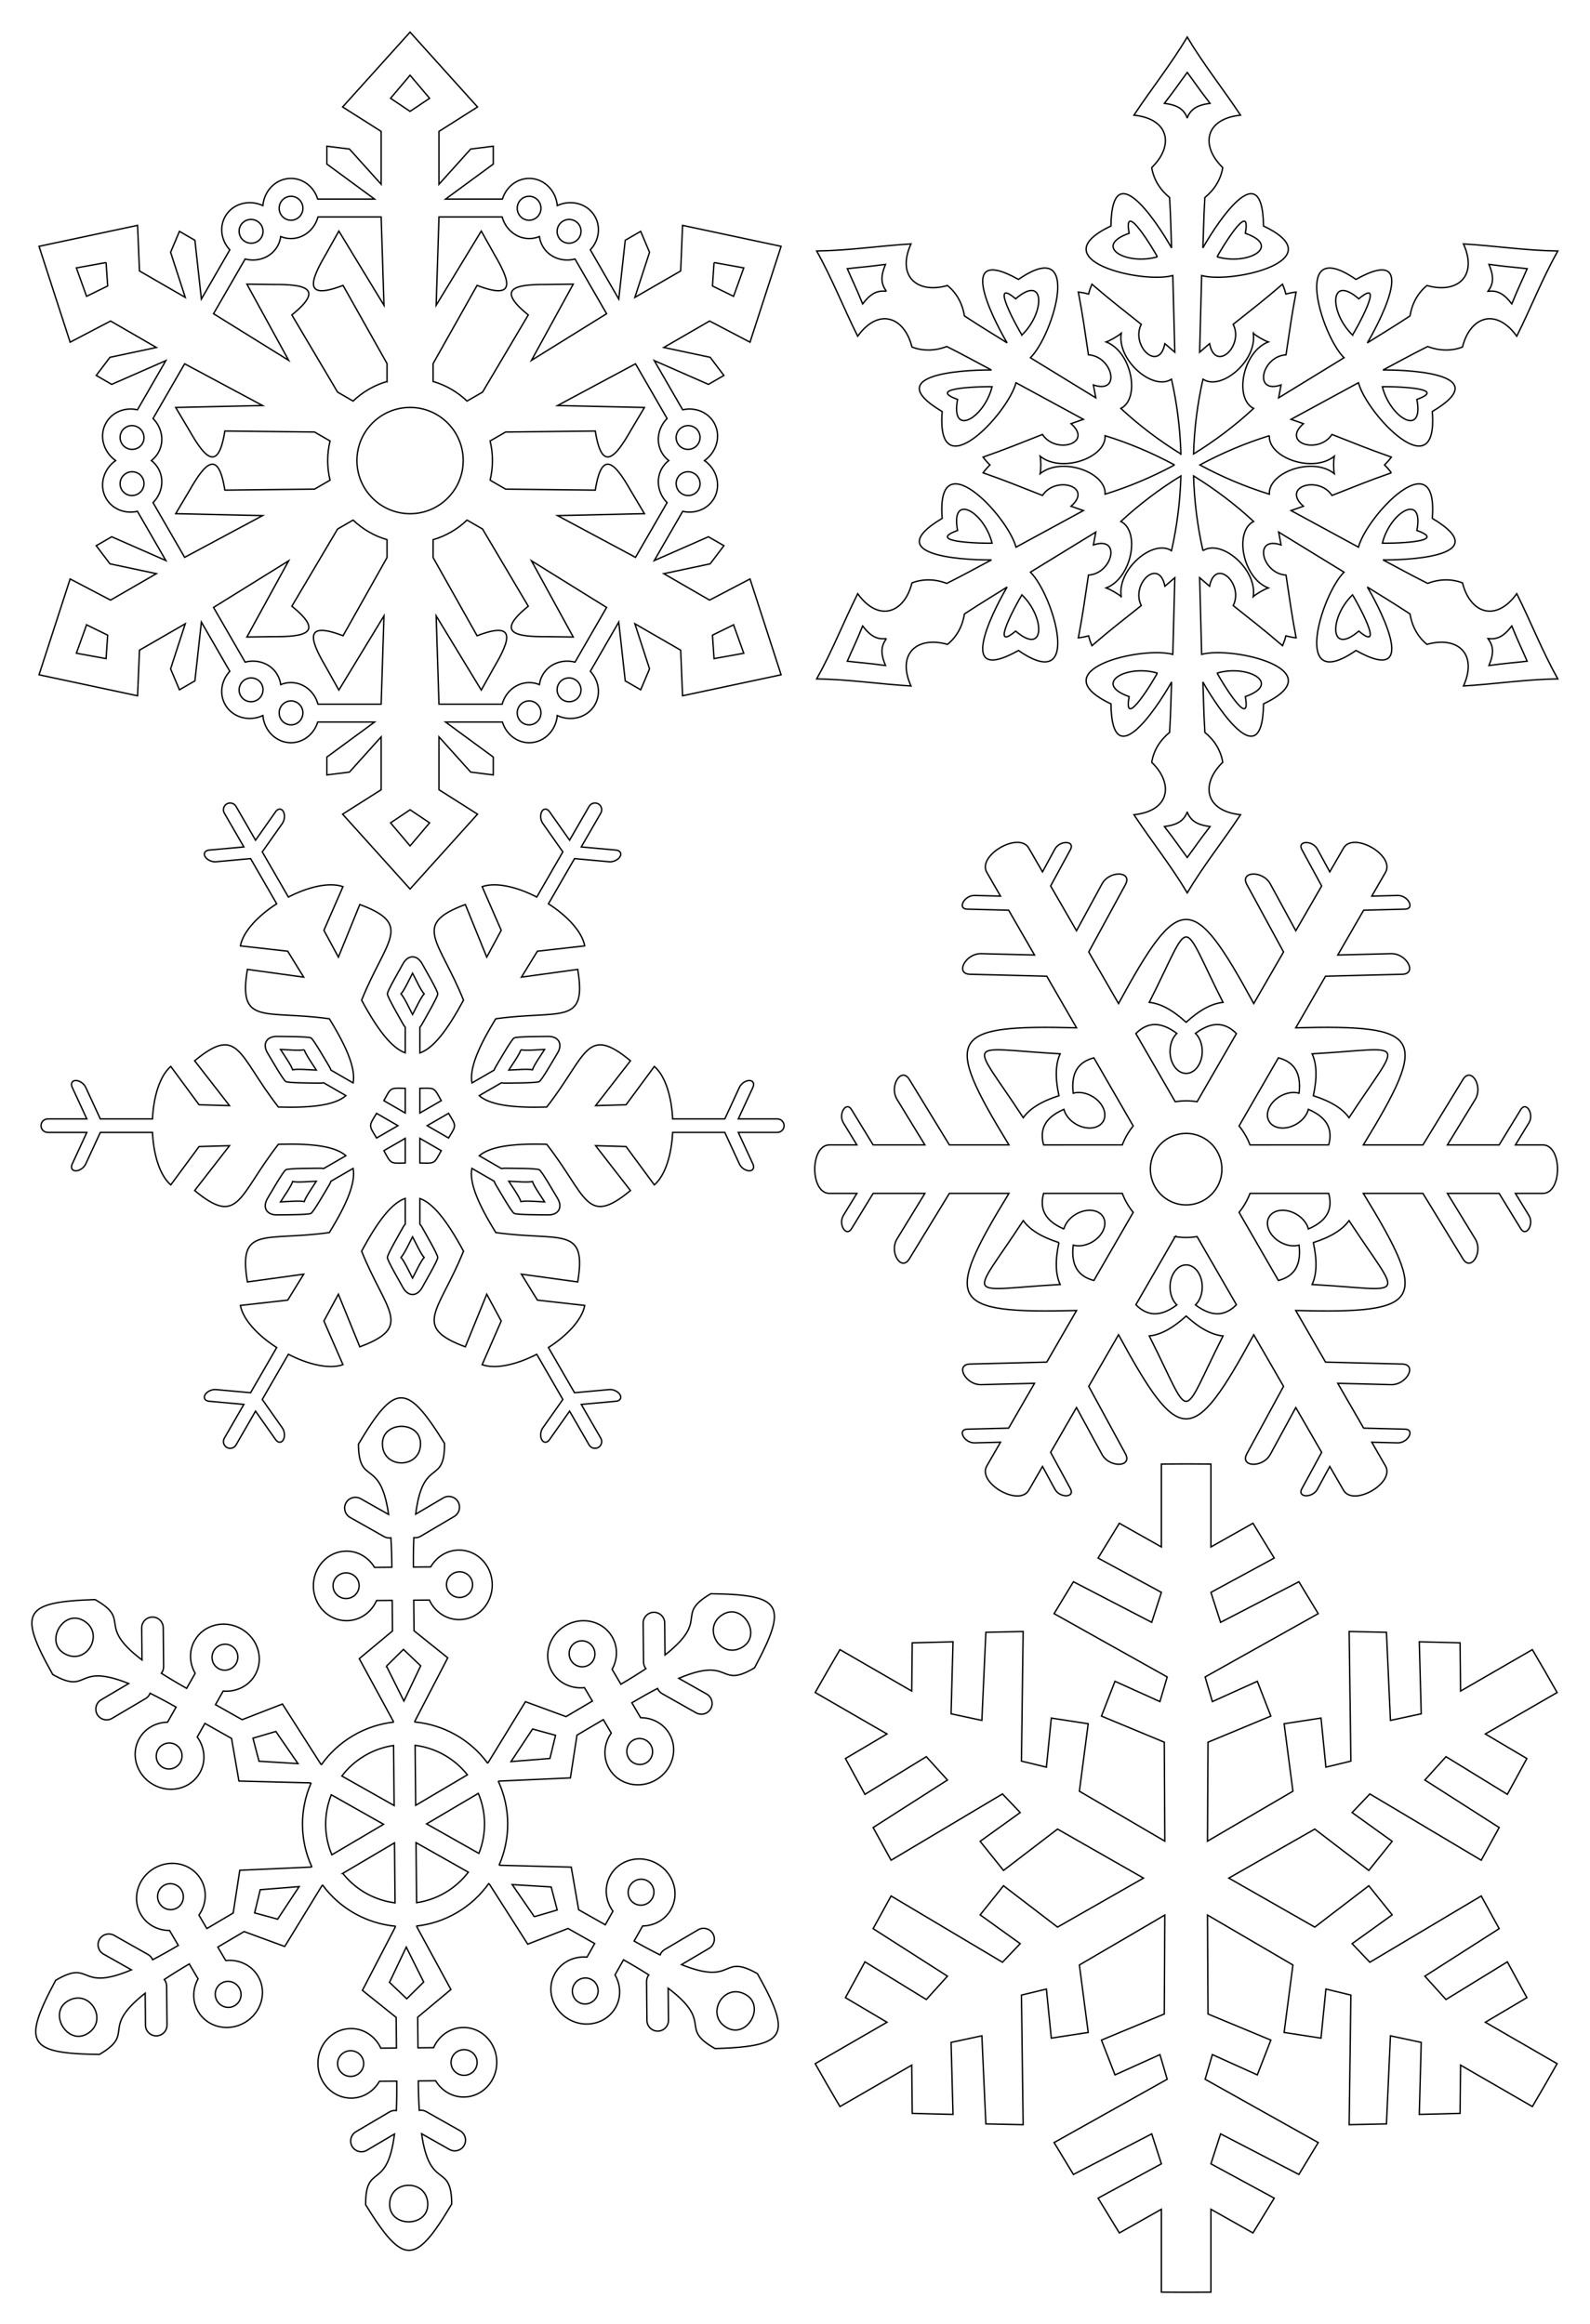<?xml version="1.0" encoding="UTF-8" standalone="no"?>
<svg
   xmlns:dc="http://purl.org/dc/elements/1.1/"
   xmlns:cc="http://creativecommons.org/ns#"
   xmlns:rdf="http://www.w3.org/1999/02/22-rdf-syntax-ns#"
   xmlns:svg="http://www.w3.org/2000/svg"
   xmlns="http://www.w3.org/2000/svg"
   version="1.1"
   id="svg4442"
   viewBox="0 0 576.09 842"
   height="9.356in"
   width="6.401in">
  <defs
     id="defs4444">
    <clipPath
       clipPathUnits="userSpaceOnUse"
       id="clipPath5076">
      <path
         d="M 0,4940 0,0 l 5952.8,0 0,4940 L 0,4940 Z"
         id="path5078" />
    </clipPath>
    <style
       type="text/css"
       id="style10509"><![CDATA[
    .str0 {stroke:black;stroke-width:35280}
    .fil0 {fill:none}
   ]]></style>
    <style
       type="text/css"
       id="style10688"><![CDATA[
    .str0 {stroke:black;stroke-width:35280}
    .fil0 {fill:none}
   ]]></style>
    <style
       type="text/css"
       id="style10881"><![CDATA[
    .str0 {stroke:black;stroke-width:35280}
    .fil0 {fill:none}
   ]]></style>
    <style
       type="text/css"
       id="style11354"><![CDATA[
    .str0 {stroke:black;stroke-width:35280}
    .fil0 {fill:none}
   ]]></style>
    <style
       type="text/css"
       id="style11421"><![CDATA[
    .str0 {stroke:black;stroke-width:35279.9}
    .fil0 {fill:none}
   ]]></style>
    <style
       type="text/css"
       id="style11488"><![CDATA[
    .str0 {stroke:black;stroke-width:35280}
    .fil0 {fill:none}
   ]]></style>
  </defs>
  <g
     transform="translate(-22.187,-183.803)"
     id="layer1">
    <g
       id="g5068"
       transform="matrix(1.25,0,0,-1.25,13.664,715.398)">
      <g
         id="g5070"
         transform="matrix(0.1,0,0,0.1,200,-33.143)">
        <g
           id="g5072">
          <g
             transform="matrix(10,0,0,-10,-708.577,5591.428)"
             id="surface320900">
            <g
               id="g11554">
              <g
                 style="clip-rule:evenodd;fill:none;fill-rule:evenodd;stroke:#000000;stroke-width:20108.188;stroke-miterlimit:4;stroke-dasharray:none;stroke-opacity:1;image-rendering:optimizeQuality;shape-rendering:geometricPrecision;text-rendering:geometricPrecision"
                 id="g10520"
                 transform="matrix(1.9892395e-5,0,0,1.9892395e-5,-111.463,109.498)">
                <g
                   id="Layer_x0020_1"
                   style="fill:none;stroke:#000000;stroke-width:20108.188;stroke-miterlimit:4;stroke-dasharray:none;stroke-opacity:1">
                  <path
                     id="path10513"
                     d="m 5144905,11547889 284310,-190690 284310,190690 -284310,336030 -284310,-336030 z m 284310,-4504496 c 427600,0 774279,-346680 774279,-774279 0,-427610 -346680,-774289 -774279,-774289 -427610,0 -774289,346680 -774289,774289 0,427600 346680,774279 774289,774279 z m 335740,378350 c 187890,-54650 356780,-153940 494340,-285700 l 226030,130500 666239,1124629 c -486410,393030 -177520,446370 262750,443550 l 392380,5150 -608299,-1110339 1094399,679309 -460220,797129 c -182600,-47760 -376590,22280 -470000,184050 -26200,45380 -42170,94010 -48710,143420 -46060,-19050 -96160,-29540 -148550,-29540 -186800,0 -344460,132980 -394370,315010 l -920459,0 -41090,-1287429 657419,1081969 191740,-342380 c 222570,-379870 330820,-674049 -252770,-449330 l -640829,-1139289 0,-260710 z m 830289,-867119 c 22350,-91520 34260,-187110 34260,-285510 0,-98410 -11930,-194020 -34260,-285520 l 225850,-130390 1307049,-14660 c 97180,617749 297820,376910 515520,-5780 l 200640,-337260 -1265729,-28350 1135489,-608109 460240,797129 c -132690,134270 -169020,337260 -75630,499060 26190,45380 60320,83520 99870,113880 -39550,30360 -73680,68490 -99870,113870 -93390,161800 -57060,364790 75630,499060 l -460240,797139 -1135489,-608119 1265729,-28350 -200640,-337260 c -217700,-382690 -418340,-623529 -515520,-5780 L 6821094,6685014 6595244,6554624 Z M 6259294,5402175 c -137560,-131750 -306450,-231050 -494340,-285700 l 0,-260700 640829,-1139289 c 583589,224710 475340,-69470 252770,-449330 l -191740,-342390 -657419,1081969 41090,-1287429 920459,0 c 49910,182030 207570,315020 394370,315020 52390,0 102490,-10500 148550,-29550 6540,49410 22510,98040 48710,143420 93410,161780 287400,231810 470000,184050 l 460220,797129 -1094399,679309 608299,-1110339 -392380,5160 c -440270,-2830 -749159,50510 -262750,443540 l -666239,1124629 -226030,130500 z M 5093475,5116475 c -187900,54650 -356790,153950 -494350,285700 L 4373095,5271675 3706856,4147046 c 486410,-393030 177530,-446370 -262750,-443540 l -392370,-5160 608299,1110339 -1094409,-679309 460220,-797129 c 182610,47760 376600,-22270 470010,-184050 26190,-45380 42160,-94010 48700,-143420 46070,19050 96160,29550 148560,29550 186790,0 344450,-132990 394360,-315020 l 920459,0 41100,1287429 -657429,-1081969 -191740,342390 c -222570,379860 -330820,674039 252770,449330 l 640839,1139289 0,260700 z m -830299,867119 c -22350,91530 -34260,187110 -34260,285520 0,98400 11910,193990 34260,285510 l -225840,130390 -1307059,14660 c -97170,-617749 -297810,-376910 -515510,5780 l -200640,337260 1265719,28350 -1135489,608119 -460240,-797139 c 132690,-134270 169020,-337260 75640,-499060 -26200,-45380 -60330,-83510 -99880,-113870 39550,-30360 73680,-68500 99880,-113880 93380,-161800 57050,-364790 -75640,-499060 l 460240,-797129 1135489,608109 -1265719,28350 200640,337260 c 217700,382690 418340,623529 515510,5780 l 1307059,14660 225840,130390 z m 335950,1152449 c 137560,131760 306450,231050 494350,285700 l 0,260710 -640839,1139289 c -583589,-224720 -475340,69460 -252770,449330 l 191740,342380 657429,-1081969 -41100,1287429 -920459,0 c -49910,-182030 -207570,-315010 -394360,-315010 -52400,0 -102490,10490 -148560,29540 -6540,-49410 -22510,-98040 -48700,-143420 -93410,-161770 -287400,-231810 -470010,-184050 l -460220,-797129 1094409,-679309 -608299,1110339 392370,-5150 c 440280,2820 749159,-50520 262750,-443550 l 666239,-1124629 226030,-130500 z m -3883626,1526249 307320,150830 -23010,341610 -433150,-78230 148840,-414210 z m 423520,-2393178 c -182420,128400 -245150,367220 -138370,552159 91030,157660 277610,228220 456130,187420 l 414050,717179 -789179,-346530 -225340,130110 199930,264130 676009,143530 -667239,385260 -589169,-308290 -453020,1396409 1435819,305880 27610,-664359 667269,-385240 -213700,657189 128770,305230 225370,-130110 94460,-856699 414070,717179 c -124580,134180 -156770,331050 -65740,488740 106780,184910 344980,250000 547399,156200 19970,222210 195400,395940 408970,395940 182080,0 336470,-126310 390390,-301300 l 828119,0 -694699,510180 0,260230 328700,-41090 462310,-513680 0,770489 -561529,356070 982809,1090529 982799,-1090529 -561529,-356070 0,-770489 462310,513680 328700,41090 0,-260230 -694699,-510180 828129,0 c 53910,174990 208300,301300 390390,301300 213560,0 389000,-173730 408970,-395940 202410,93800 440610,28710 547389,-156200 91030,-157690 58840,-354560 -65740,-488740 l 414070,-717179 94460,856699 225370,130110 128770,-305230 -213700,-657189 667269,385240 27610,664359 1435819,-305880 -453020,-1396409 -589169,308290 -667239,-385260 676009,-143530 199930,-264130 -225340,-130110 -789179,346530 414050,-717179 c 178520,40800 365100,-29760 456130,-187420 106790,-184940 44050,-423760 -138370,-552159 182420,-128410 245160,-367230 138370,-552159 -91030,-157670 -277610,-228230 -456130,-187430 l -414050,-717169 789179,346520 225340,-130100 -199930,-264140 -676009,-143530 667239,-385260 589169,308290 453020,-1396409 -1435819,-305880 -27610,664369 -667269,385230 213700,-657189 -128770,-305230 -225370,130110 -94460,856699 -414070,-717179 c 124580,-134180 156770,-331050 65740,-488740 -106780,-184910 -344980,-250000 -547389,-156200 -19970,-222200 -195410,-395940 -408970,-395940 -182090,0 -336480,126310 -390390,301300 l -828129,0 694699,-510180 0,-260230 -328700,41090 -462310,513690 0,-770499 561529,-356070 -982799,-1090529 -982809,1090529 561529,356070 0,770499 -462310,-513690 -328700,-41090 0,260230 694699,510180 -828119,0 c -53920,-174990 -208310,-301300 -390390,-301300 -213570,0 -389000,173740 -408970,395940 -202420,-93800 -440620,-28710 -547399,156200 -91030,157690 -58840,354560 65740,488740 l -414070,717179 -94460,-856699 -225370,-130110 -128770,305230 213700,657189 -667269,-385230 -27610,-664369 -1435819,305880 453020,1396409 589169,-308290 667239,385260 -676009,143530 -199930,264140 225340,130100 789179,-346520 -414050,717169 c -178520,-40800 -365100,29760 -456130,187430 -106780,184930 -44050,423750 138370,552159 z m 1822258,3427617 c -47760,-82700 -18760,-188830 64750,-237070 83520,-48210 189940,-20230 237680,62450 47760,82710 18760,188840 -64750,237070 -83520,48210 -189910,20260 -237680,-62450 z M 1226860,6692604 c 47740,82680 154130,110660 237650,62420 83510,-48210 112510,-154330 64770,-237040 -47760,-82700 -154150,-110660 -237670,-62450 -83520,48240 -112520,154340 -64750,237070 z m 8631752,-3309117 -23010,341610 307320,150830 148840,-414210 -433150,-78230 z m -227050,2462128 c -47730,-82680 -154130,-110660 -237640,-62420 -83520,48210 -112520,154340 -64780,237040 47770,82710 154160,110660 237670,62450 83520,-48240 112520,-154340 64750,-237070 z M 7897144,2841488 c 47770,82700 18770,188830 -64750,237070 -83520,48210 -189930,20230 -237670,-62450 -47770,-82700 -18770,-188830 64750,-237070 83510,-48210 189910,-20260 237670,62450 z m 2245778,5820805 -307320,150830 23010,341610 433150,-78230 -148840,-414210 z M 7897144,9696732 c 47770,-82700 18770,-188830 -64750,-237070 -83520,-48210 -189930,-20230 -237670,62450 -47770,82710 -18770,188840 64750,237070 83510,48210 189910,20260 237670,-62450 z M 9631562,6692605 c -47730,82680 -154130,110660 -237640,62420 -83520,-48210 -112520,-154330 -64780,-237040 47770,-82700 154160,-110660 237670,-62450 83520,48240 112520,154340 64750,237070 z M 999810,3383488 l 23010,341610 -307320,150830 -148840,-414210 433150,-78230 z m 227050,2462128 c 47740,-82680 154130,-110660 237650,-62420 83510,48210 112510,154340 64770,237040 -47760,82710 -154150,110660 -237670,62450 -83520,-48240 -112520,-154340 -64750,-237070 z M 2961278,2841489 c -47760,82700 -18760,188830 64750,237070 83520,48210 189940,20230 237680,-62450 47760,-82700 18760,-188830 -64750,-237070 -83520,-48210 -189910,-20260 -237680,62450 z M 5144906,990331 5429216,1181031 5713526,990331 5429216,654301 5144906,990331 Z m 2018728,1427689 c -95480,0 -172890,78150 -172890,174590 0,96450 77410,174630 172890,174630 95500,0 172920,-78180 172920,-174630 0,-96440 -77420,-174590 -172920,-174590 z m -3468847,0 c 95480,0 172900,78150 172900,174590 0,96450 -77420,174630 -172900,174630 -95500,0 -172920,-78180 -172920,-174630 0,-96440 77420,-174590 172920,-174590 z m 3468847,7702193 c -95480,0 -172890,-78160 -172890,-174600 0,-96450 77410,-174620 172890,-174620 95500,0 172920,78170 172920,174620 0,96440 -77420,174600 -172920,174600 z m -3468847,0 c 95480,0 172900,-78160 172900,-174600 0,-96450 -77420,-174620 -172900,-174620 -95500,0 -172920,78170 -172920,174620 0,96440 77420,174600 172920,174600 z"
                     class="fil0 str0"
                     style="fill:none;stroke:#000000;stroke-width:20108.188;stroke-miterlimit:4;stroke-dasharray:none;stroke-opacity:1" />
                </g>
              </g>
              <g
                 style="clip-rule:evenodd;fill:none;fill-rule:evenodd;stroke:#000000;stroke-width:20134.266;stroke-miterlimit:4;stroke-dasharray:none;stroke-opacity:1;image-rendering:optimizeQuality;shape-rendering:geometricPrecision;text-rendering:geometricPrecision"
                 id="g10699"
                 transform="matrix(1.9866631e-5,0,0,1.9866632e-5,113.802,110.765)">
                <g
                   id="Layer_x0020_1-7"
                   style="fill:none;stroke:#000000;stroke-width:20134.266;stroke-miterlimit:4;stroke-dasharray:none;stroke-opacity:1">
                  <path
                     id="path10692"
                     d="m 5665950,7528340 c -20300,-89300 -38390,-179190 -54260,-269500 -15870,-90310 -29540,-181080 -40960,-272150 -11440,-91080 -20670,-182470 -27670,-274070 -7010,-91600 -11800,-183400 -14370,-275260 78270,48150 155380,98190 231210,150060 75820,51870 150360,105560 223510,161000 73150,55440 144920,112660 215200,171560 70270,58900 139080,119500 206260,181740 -71740,35880 -117710,105410 -140440,191770 -22730,86360 -22240,189580 -1050,292820 21190,103240 63090,206530 123140,293070 60040,86510 138270,156290 232100,192490 -58860,19510 -170470,83170 -219370,126640 15570,-99370 -5760,-201990 -50660,-297260 -44920,-95270 -113430,-183190 -192240,-253170 -78810,-69970 -167940,-122010 -254100,-145490 -86160,-23480 -169360,-18440 -236300,25750 z m 968620,-1677720 c -87490,27070 -174380,56340 -260520,87750 -86150,31410 -171580,64990 -256180,100610 -84580,35620 -168360,73340 -251170,113070 -82830,39730 -164710,81480 -245560,125200 80850,43700 162730,85450 245550,125180 82820,39730 166600,77460 251180,113080 84590,35640 170040,69200 256170,100600 86160,31410 173040,60690 260530,87760 -4790,-80070 32440,-154660 95850,-217530 63420,-62870 153070,-114050 253070,-147310 100010,-33270 210390,-48620 315350,-39890 104960,8750 204510,41590 282770,104750 -11990,-58090 -11990,-195210 0,-253290 -78260,63160 -177800,96020 -282750,104750 -104950,8740 -215360,-6630 -315370,-39890 -100010,-33270 -189640,-84460 -253060,-147320 -63410,-62870 -100650,-137450 -95860,-217520 z m 1780250,541230 c -92170,32430 -168090,59780 -236190,84940 -68100,25150 -128400,48140 -189340,71790 -60930,23660 -122520,48030 -193210,76000 -70680,27960 -150460,59530 -247790,97580 -48360,-73740 -119090,-118730 -192830,-140250 -73740,-21510 -150520,-19570 -211000,570 -60480,20150 -104680,58500 -113270,109790 -8590,51280 18440,115510 100380,187400 -59890,21560 -119920,42640 -180160,63220 81920,44480 163850,88960 245760,133440 81910,44480 163830,88970 245750,133450 81920,44480 163840,88960 245760,133440 81920,44480 163830,88960 245750,133440 30450,-114770 118840,-270110 232810,-420630 113970,-150520 253560,-296240 386400,-391760 132870,-95530 259000,-140890 346080,-90690 87080,50200 135110,195930 111770,482610 249810,148670 340250,261190 332780,346240 -7470,85060 -112890,142680 -254760,181560 -141870,38890 -320230,59060 -473590,69210 -153370,10160 -281760,10330 -323730,9210 43510,22770 89790,47480 138790,73750 49000,26280 100730,54140 155110,83170 54380,29050 111420,59330 171060,90400 59650,31070 121910,63020 186690,95390 40850,-15600 82720,-27870 125170,-36470 42420,-8600 85420,-13560 128470,-14550 43030,-990 86120,1970 128780,9170 42650,7210 84870,18660 126140,34690 27570,110300 71730,201780 127230,270320 55510,68540 122380,114180 195360,132760 72970,18590 152060,10150 232020,-29420 79960,-39560 160810,-110270 237280,-216220 51580,103340 100610,207430 148680,311740 48080,104310 95210,208870 142950,313140 47740,104280 96120,208300 146710,311520 50590,103210 103400,205670 160010,306820 -115910,1560 -231030,7060 -345730,14860 -114690,7800 -228950,17900 -343140,28690 -114180,10790 -228290,22270 -342660,32790 -114370,10520 -229030,20100 -344320,27100 53530,-119200 74340,-224560 68630,-313600 -5710,-89020 -37950,-161760 -90540,-215650 -52590,-53890 -125530,-89010 -212660,-102800 -87100,-13800 -188410,-6310 -297720,24970 -34500,-27730 -65540,-58560 -93110,-91890 -27560,-33330 -51680,-69180 -72330,-106960 -20650,-37780 -37860,-77490 -51620,-118540 -13770,-41050 -24100,-83450 -31010,-126620 -60440,-39920 -119220,-77870 -175970,-113970 -56740,-36100 -111460,-70390 -163810,-102960 -52340,-32560 -102310,-63440 -149570,-92730 -47250,-29290 -91800,-57030 -133280,-83320 21960,35790 86030,147070 153900,284960 67880,137900 139610,302440 176860,444740 37260,142310 40060,262400 -29860,311410 -69930,49010 -212580,26930 -466250,-115080 -236590,163550 -386830,194830 -473840,144510 -87020,-50330 -110800,-182240 -94500,-345050 16300,-162820 72700,-356550 146080,-530520 73370,-173980 163710,-328180 247880,-411930 -79480,-48700 -158980,-97410 -238450,-146100 -79480,-48700 -158960,-97420 -238440,-146120 -79470,-48710 -158960,-97400 -238440,-146110 -79480,-48710 -158960,-97410 -238440,-146100 12320,62430 24070,124990 35320,187630 -103220,-35030 -172350,-26310 -212470,6770 -40110,33070 -51230,90540 -38450,152980 12790,62460 49500,129920 105010,183020 55500,53100 129830,91860 217870,96870 15710,103320 28270,188210 39390,263390 11110,75200 20810,140730 30780,205330 9970,64610 20240,128320 32500,199870 12260,71560 26540,150980 44540,247000 -50270,-5220 -100610,-15660 -149260,-29280 -12520,48960 -28630,97720 -49250,143890 -74160,-63600 -135810,-115680 -191650,-162070 -55830,-46400 -105870,-87140 -156840,-128080 -50970,-40940 -102870,-82100 -162420,-129320 -59560,-47220 -126780,-100550 -208410,-165810 39670,-78750 43270,-162490 25040,-237110 -18220,-74620 -58290,-140150 -105990,-182450 -47680,-42300 -103000,-61400 -151710,-43200 -48710,18190 -90820,73720 -112100,180620 -48620,-41050 -96950,-82520 -144840,-124420 2440,93190 4880,186370 7310,279560 2440,93190 4890,186380 7310,279550 2440,93180 4880,186380 7310,279550 2440,93190 4890,186380 7320,279550 114630,-31020 293340,-32140 480690,-8700 187330,23440 383330,71470 532480,138750 149170,67290 251510,153850 251580,254370 70,100500 -102140,214990 -362080,338110 -3840,290690 -56060,425270 -133460,461310 -77400,36050 -180000,-26430 -284620,-129850 -104600,-103410 -211240,-247790 -296720,-375520 -85490,-127730 -149830,-238860 -169840,-275760 2030,49060 3790,101490 5530,157060 1740,55570 3490,114300 5510,175920 2030,61610 4350,126150 7250,193340 2890,67200 6380,137080 10730,209380 33940,27560 65500,57720 94170,90160 28660,32440 54450,67210 76840,103980 22380,36770 41370,75570 56460,116120 15080,40540 26270,82830 33020,126570 -81730,79030 -138880,163010 -170480,245350 -31610,82340 -37690,163080 -17310,235560 20380,72500 67230,136790 141480,186250 74260,49460 175920,84120 305910,97370 -63710,96330 -129340,190850 -195640,284640 -66300,93770 -133300,186870 -199720,280350 -66430,93490 -132330,187390 -196420,282820 -64110,95420 -126420,192390 -185720,291990 -59300,-99600 -121630,-196570 -185720,-291990 -64100,-95430 -129990,-189340 -196430,-282820 -66430,-93480 -133400,-186560 -199710,-280350 -66310,-93790 -131930,-188310 -195640,-284640 129980,-13250 231640,-47910 305890,-97370 74260,-49470 121120,-113750 141500,-186250 20380,-72480 14300,-153200 -17310,-235550 -31610,-82350 -88750,-166330 -170480,-245360 6750,-43740 17930,-86030 33020,-126570 15090,-40550 34090,-79350 56460,-116120 22390,-36770 48170,-71530 76840,-103980 28670,-32460 60230,-62600 94160,-90160 4350,-72300 7840,-142190 10730,-209380 2890,-67200 5230,-131730 7250,-193340 2030,-61620 3770,-120340 5520,-175910 1750,-55570 3490,-108010 5530,-157070 -20010,36900 -84350,148030 -169830,275760 -85480,127730 -192130,272120 -296740,375520 -104610,103430 -207200,165890 -284600,129850 -77400,-36040 -129630,-170620 -133480,-461310 -259940,-123120 -362130,-237600 -362070,-338110 70,-100510 102420,-187080 251570,-254370 149150,-67280 345140,-115310 532490,-138750 187340,-23440 366060,-22320 480680,8700 2440,-93170 4880,-186370 7310,-279550 2430,-93180 4890,-186370 7310,-279550 2440,-93170 4880,-186370 7310,-279550 2440,-93190 4890,-186370 7320,-279560 -47900,41890 -96210,83370 -144830,124420 -21280,-106900 -63390,-162420 -112100,-180620 -48710,-18200 -104040,900 -151710,43200 -47700,42300 -87770,107830 -106000,182440 -18220,74630 -14630,158370 25050,237120 -81630,65260 -148850,118590 -208410,165810 -59560,47220 -111470,88380 -162420,129320 -50970,40940 -101000,81670 -156840,128080 -55840,46400 -117490,98470 -191650,162070 -20610,-46160 -36730,-94940 -49260,-143890 -48700,13640 -98910,24050 -149250,29280 17990,-96020 32270,-175450 44530,-247000 12260,-71560 22540,-135260 32510,-199870 9970,-64600 19670,-130130 30780,-205330 11120,-75180 23680,-160070 39390,-263390 88030,-5010 162350,-43770 217870,-96870 55510,-53100 92220,-120560 105010,-183020 12780,-62440 1650,-119910 -38460,-152980 -40110,-33080 -109240,-41800 -212460,-6770 11250,-62640 22990,-125200 35320,-187630 -79480,48690 -158970,97390 -238440,146100 -79470,48700 -158960,97420 -238440,146110 -79470,48710 -158950,97420 -238430,146120 -79490,48690 -158980,97400 -238460,146100 84170,83750 174510,237950 247880,411930 73370,173970 129780,367700 146080,530520 16300,162820 -7490,294720 -94500,345050 -87010,50320 -237260,19040 -473840,-144510 -253670,142010 -396320,164090 -466250,115080 -69920,-49010 -67110,-169100 -29860,-311410 37250,-142300 108980,-306840 176850,-444740 67880,-137890 131940,-249170 153910,-284960 -41480,26290 -86030,54030 -133270,83320 -47260,29290 -97250,60170 -149580,92730 -52350,32570 -107090,66850 -163820,102950 -56750,36100 -115530,74060 -175960,113980 -6910,43170 -17250,85570 -31010,126620 -13760,41050 -30970,80780 -51620,118540 -20650,37780 -44770,73630 -72330,106960 -27570,33330 -58610,64160 -93110,91890 -109310,-31280 -210620,-38770 -297720,-24970 -87130,13790 -160070,48910 -212660,102800 -52590,53900 -84830,126620 -90540,215650 -5710,89040 15100,194400 68620,313600 -115280,-7000 -229940,-16580 -344310,-27100 -114380,-10520 -228480,-22000 -342660,-32790 -114190,-10790 -228450,-20890 -343140,-28690 -114700,-7800 -229830,-13300 -345730,-14860 56600,-101150 109420,-203600 160010,-306820 50580,-103210 98970,-207240 146710,-311520 47740,-104270 94870,-208830 142940,-313140 48080,-104310 97110,-208400 148690,-311740 76460,105950 157300,176660 237270,216220 79950,39570 159060,48010 232030,29420 72970,-18590 139850,-64220 195360,-132760 55500,-68540 99660,-160020 127230,-270320 41260,-16030 83480,-27480 126130,-34690 42660,-7210 85770,-10160 128790,-9170 43050,990 86040,5950 128470,14550 42430,8610 84320,20870 125160,36470 64790,-32370 127050,-64310 186690,-95390 59650,-31070 116700,-61350 171070,-90400 54370,-29030 106110,-56880 155110,-83160 48990,-26270 95280,-50990 138790,-73760 -41970,1120 -170360,950 -323740,-9210 -153350,-10150 -331710,-30320 -473580,-69210 -141880,-38880 -247280,-96500 -254760,-181560 -7480,-85050 82960,-197570 332780,-346240 -23340,-286680 24700,-432420 111770,-482610 87080,-50190 213220,-4850 346070,90690 132860,95520 272440,241240 386410,391750 113970,150530 202350,305870 232810,420640 81910,-44480 163830,-88960 245750,-133440 81920,-44480 163840,-88960 245760,-133440 81910,-44480 163830,-88970 245750,-133450 81910,-44480 163840,-88960 245760,-133440 -60240,-20580 -120270,-41660 -180160,-63220 81940,-71890 108960,-136110 100370,-187400 -8580,-51290 -52790,-89640 -113270,-109790 -60480,-20150 -137250,-22080 -210990,-570 -73750,21520 -144470,66510 -192840,140250 -97320,-38050 -177100,-69620 -247780,-97580 -70670,-27970 -132270,-52350 -193200,-76000 -60940,-23660 -121240,-46640 -189340,-71790 -68100,-25160 -144030,-52510 -236200,-84940 29640,-40920 63870,-79300 99990,-114600 -36170,-35400 -70260,-73620 -99990,-114610 92170,-32440 168090,-59790 236190,-84940 68100,-25150 128400,-48130 189330,-71790 60940,-23660 122530,-48040 193210,-76000 70690,-27950 150470,-59530 247790,-97580 48370,73730 119090,118730 192840,140250 73740,21520 150510,19570 210990,-570 60480,-20140 104690,-58510 113270,-109800 8590,-51270 -18430,-115500 -100370,-187380 59850,-21600 119920,-42690 180160,-63220 -81920,-44490 -163840,-88970 -245760,-133450 -81920,-44480 -163840,-88960 -245750,-133450 -81920,-44480 -163840,-88960 -245760,-133440 -81920,-44480 -163840,-88960 -245750,-133440 -30460,114770 -118840,270110 -232810,420630 -113970,150510 -253550,296240 -386410,391770 -132850,95520 -258980,140870 -346060,90680 -87080,-50190 -135120,-195940 -111780,-482610 -249820,-148680 -340260,-261180 -332780,-346240 7480,-85050 112890,-142670 254760,-181560 141870,-38880 320230,-59050 473580,-69210 153380,-10160 281770,-10320 323740,-9200 -43510,-22780 -89800,-47490 -138790,-73750 -49000,-26280 -100740,-54140 -155110,-83180 -54380,-29050 -111420,-59320 -171070,-90390 -59640,-31080 -121900,-63020 -186690,-95400 -40840,15600 -82710,27870 -125160,36470 -42420,8600 -85420,13570 -128470,14560 -43030,990 -86120,-1970 -128780,-9170 -42650,-7210 -84880,-18670 -126140,-34690 -27570,-110300 -71730,-201790 -127230,-270320 -55510,-68550 -122390,-114190 -195360,-132760 -72970,-18600 -152070,-10150 -232030,29410 -79960,39560 -160810,110280 -237270,216230 C 576630,4295750 527600,4191660 479520,4087360 431450,3983040 384320,3878480 336580,3774210 288840,3669930 240450,3565920 189870,3462690 139280,3359480 86460,3257030 29860,3155870 c 115900,-1560 231030,-7050 345730,-14850 114690,-7800 228950,-17900 343140,-28690 114180,-10800 228280,-22280 342660,-32790 114370,-10530 229030,-20110 344310,-27100 -53520,119200 -74330,224560 -68620,313600 5710,89010 37950,161750 90540,215640 52590,53900 125530,89010 212660,102810 87100,13790 188410,6300 297720,-24970 34500,27720 65540,58550 93110,91890 27560,33330 51680,69180 72330,106960 20650,37770 37860,77490 51620,118530 13760,41060 24100,83460 31010,126620 60430,39920 119220,77870 175960,113970 56740,36110 111470,70400 163820,102960 52330,32570 102310,63440 149570,92730 47250,29300 91800,57030 133280,83320 -21970,-35790 -86030,-147070 -153910,-284960 -67870,-137900 -139600,-302440 -176850,-444740 -37260,-142300 -40060,-262390 29860,-311400 69930,-49010 212580,-26940 466250,115070 236580,-163550 386830,-194820 473840,-144500 87010,50320 110800,182240 94500,345040 -16300,162820 -72710,356560 -146080,530530 -73370,173970 -163710,328170 -247880,411930 79480,48690 158970,97400 238450,146100 79480,48700 158960,97420 238440,146110 79470,48700 158970,97410 238440,146100 79480,48700 158960,97410 238440,146120 -12330,-62450 -24070,-124990 -35320,-187640 103220,35030 172360,26320 212460,-6760 40120,-33080 51240,-90550 38460,-152990 -12790,-62460 -49500,-129910 -105010,-183020 -55510,-53100 -129840,-91850 -217870,-96870 -15710,-103310 -28270,-188200 -39390,-263390 -11110,-75200 -20810,-140730 -30780,-205320 -9970,-64620 -20240,-128330 -32500,-199880 -12260,-71560 -26550,-150970 -44540,-247000 50270,5220 100610,15670 149250,29290 12530,-48970 28640,-97720 49260,-143890 74160,63590 135810,115670 191650,162070 55830,46390 105870,87130 156840,128070 50960,40950 102860,82100 162420,129330 59560,47220 126780,100540 208410,165810 -39680,78740 -43270,162490 -25050,237110 18230,74620 58300,140150 106000,182450 47680,42300 103000,61400 151710,43200 48710,-18190 90820,-73720 112100,-180630 48620,41060 96930,82530 144830,124420 -2430,-93190 -4880,-186370 -7320,-279560 -2430,-93160 -4870,-186370 -7310,-279550 -2430,-93180 -4880,-186370 -7310,-279540 -2430,-93180 -4870,-186380 -7310,-279560 -114620,31020 -293340,32140 -480680,8700 -187330,-23440 -383340,-71470 -532490,-138750 -149160,-67290 -251500,-153840 -251570,-254360 -70,-100500 102130,-215000 362070,-338110 3850,-290690 56070,-425270 133470,-461320 77400,-36050 180000,26440 284610,129850 104610,103410 211250,247790 296730,375520 85490,127740 149830,238860 169840,275770 -2040,-49070 -3790,-101490 -5530,-157070 -1750,-55570 -3490,-114300 -5520,-175910 -2020,-61620 -4350,-126160 -7240,-193350 -2890,-67200 -6390,-137080 -10740,-209370 -33930,-27570 -65490,-57720 -94160,-90160 -28660,-32450 -54450,-67210 -76840,-103980 -22380,-36770 -41370,-75580 -56460,-116120 -15090,-40540 -26270,-82830 -33020,-126580 81730,-79030 138880,-163000 170480,-245340 31610,-82340 37690,-163080 17310,-235570 -20380,-72490 -67230,-136790 -141490,-186240 -74250,-49470 -175920,-84120 -305900,-97370 63710,-96340 129340,-190850 195640,-284640 66290,-93780 133290,-186880 199710,-280360 66440,-93490 132330,-187390 196430,-282810 64090,-95430 126420,-192400 185720,-292000 59300,99600 121610,196570 185720,292000 64090,95420 129990,189330 196420,282810 66440,93480 133410,186570 199720,280360 66310,93790 131930,188300 195640,284640 -129990,13250 -231640,47900 -305890,97370 -74260,49460 -121120,113750 -141500,186240 -20380,72490 -14300,153200 17310,235560 31610,82350 88750,166320 170480,245350 -6750,43750 -17940,86040 -33020,126580 -15090,40540 -34090,79350 -56460,116120 -22390,36770 -48170,71520 -76840,103980 -28670,32450 -60230,62590 -94170,90160 -4350,72290 -7830,142190 -10720,209370 -2890,67200 -5230,131730 -7260,193350 -2020,61610 -3770,120330 -5510,175900 -1750,55580 -3500,108010 -5530,157080 20010,-36910 84350,-148030 169830,-275770 85480,-127730 192130,-272120 296730,-375520 104620,-103420 207210,-165880 284610,-129850 77400,36050 129630,170630 133470,461320 259940,123110 362130,237600 362080,338110 -70,100510 -102420,187070 -251580,254360 -149150,67280 -345140,115310 -532480,138750 -187350,23440 -366060,22320 -480690,-8700 -2430,93180 -4880,186370 -7320,279540 -2430,93180 -4870,186380 -7310,279560 -2430,93180 -4870,186370 -7310,279550 -2430,93190 -4870,186370 -7310,279560 47890,-41900 96220,-83360 144840,-124420 21280,106910 63390,162430 112100,180630 48710,18200 104040,-900 151710,-43200 47700,-42300 87770,-107830 105990,-182440 18230,-74630 14630,-158380 -25040,-237120 81630,-65270 148850,-118590 208410,-165810 59550,-47230 111470,-88380 162420,-129330 50970,-40940 101000,-81670 156840,-128070 55840,-46410 117490,-98480 191650,-162070 20610,46160 36730,94930 49250,143890 48710,-13640 98920,-24060 149260,-29290 -18000,96030 -32270,175460 -44530,247000 -12260,71560 -22540,135260 -32510,199880 -9970,64590 -19670,130120 -30780,205320 -11120,75190 -23680,160080 -39390,263390 -88040,5020 -162360,43770 -217870,96870 -55510,53110 -92220,120560 -105010,183020 -12780,62450 -1660,119900 38450,152980 40120,33070 109250,41800 212470,6770 -11250,62650 -23000,125190 -35320,187640 79480,-48710 158960,-97420 238440,-146120 79460,-48690 158970,-97400 238440,-146100 79480,-48690 158970,-97400 238440,-146100 79480,-48700 158970,-97420 238450,-146110 -84170,-83760 -174510,-237960 -247880,-411930 -73380,-173970 -129780,-367710 -146080,-530530 -16300,-162810 7480,-294720 94500,-345040 87010,-50320 237250,-19050 473840,144500 253670,-142010 396320,-164080 466250,-115070 69920,49010 67110,169100 29860,311400 -37250,142300 -108980,306840 -176860,444740 -67870,137890 -131940,249170 -153900,284960 41480,-26290 86030,-54020 133260,-83320 47270,-29290 97250,-60160 149590,-92730 52350,-32560 107080,-66840 163810,-102940 56760,-36110 115530,-74070 175970,-113990 6910,-43160 17240,-85560 31010,-126620 13760,-41040 30970,-80770 51620,-118530 20650,-37780 44770,-73630 72330,-106960 27570,-33340 58610,-64170 93110,-91890 109310,31270 210620,38760 297720,24970 87130,-13800 160070,-48910 212660,-102810 52590,-53900 84830,-126620 90540,-215640 5710,-89040 -15100,-194400 -68630,-313600 115290,6990 229950,16570 344320,27100 114370,10510 228480,21990 342660,32790 114190,10790 228450,20890 343140,28690 114700,7800 229820,13290 345730,14850 -56610,101160 -109420,203600 -160010,306820 -50590,103220 -98970,207240 -146710,311520 -47740,104270 -94870,208830 -142950,313150 -48070,104300 -97100,208390 -148680,311740 -76470,-105950 -157310,-176670 -237280,-216230 -79950,-39560 -159050,-48010 -232020,-29410 -72980,18590 -139850,64210 -195360,132760 -55500,68530 -99660,160020 -127230,270320 -41270,16020 -83480,27480 -126130,34690 -42660,7210 -85770,10160 -128790,9170 -43050,-990 -86040,-5960 -128470,-14560 -42440,-8610 -84320,-20870 -125170,-36470 -64780,32380 -127040,64310 -186690,95400 -59640,31070 -116690,61340 -171060,90390 -54380,29040 -106110,56890 -155110,83170 -49000,26260 -95280,50980 -138790,73760 41970,-1120 170360,-960 323730,9200 153360,10160 331720,30330 473590,69210 141880,38890 247280,96510 254760,181560 7470,85050 -82970,197560 -332780,346240 23340,286670 -24690,432420 -111770,482610 -87080,50200 -213230,4840 -346080,-90680 -132850,-95530 -272430,-241250 -386400,-391770 -113970,-150520 -202360,-305860 -232810,-420630 -81920,44480 -163830,88960 -245750,133440 -81920,44480 -163840,88960 -245760,133440 -81920,44490 -163840,88970 -245750,133450 -81920,44480 -163840,88960 -245760,133450 60240,20530 120300,41620 180160,63220 -81940,71880 -108970,136100 -100380,187380 8590,51290 52790,89660 113270,109800 60480,20150 137260,22090 211000,570 73740,-21520 144470,-66520 192830,-140250 97330,38050 177110,69630 247780,97580 70670,27960 132280,52350 193210,76000 60940,23670 121240,46640 189340,71790 68100,25150 144030,52500 236200,84940 -29730,41000 -63820,79210 -99990,114610 36110,35300 70350,73680 99990,114600 z M 6399250,4355990 c 15570,99360 -5760,201980 -50660,297250 -44920,95270 -113430,183200 -192240,253180 -78810,69970 -167930,122000 -254100,145490 -86150,23490 -169360,18430 -236300,-25760 -20300,89310 -38390,179190 -54260,269500 -15870,90320 -29530,181090 -40950,272160 -11430,91070 -20660,182470 -27660,274070 -7000,91580 -11800,183380 -14370,275250 78270,-48170 155370,-98220 231190,-150080 75810,-51850 150370,-105550 223510,-160990 73160,-55440 144930,-112660 215200,-171540 70270,-58900 139080,-119500 206260,-181740 -71740,-35880 -117710,-105420 -140440,-191770 -22730,-86370 -22240,-189590 -1050,-292820 21190,-103250 63090,-206540 123140,-293070 60040,-86520 138270,-156300 232100,-192500 -56420,-18680 -174950,-87140 -219370,-126630 z M 5251350,6277270 c -80850,-43710 -162730,-85470 -245550,-125200 -82820,-39730 -166600,-77440 -251190,-113080 -84590,-35630 -170020,-69190 -256170,-100610 -86140,-31410 -173020,-60690 -260520,-87760 4800,80070 -32440,154650 -95860,217520 -63410,62860 -153040,114050 -253050,147320 -100010,33260 -210420,48630 -315370,39890 -104960,-8730 -204490,-41590 -282760,-104750 12000,58080 12000,195200 0,253290 78270,-63160 177810,-96010 282770,-104750 104960,-8730 215350,6630 315360,39890 100010,33260 189650,84440 253050,147310 63430,62870 100660,137460 95860,217530 87500,-27070 174370,-56350 260520,-87760 86140,-31400 171580,-64960 256170,-100600 84590,-35630 168370,-73340 251190,-113070 82820,-39710 164700,-81480 245550,-125170 z m -778110,1921240 c -15560,-99370 5770,-201990 50670,-297260 44910,-95270 113430,-183190 192240,-253170 78800,-69970 167940,-122010 254100,-145490 86160,-23480 169350,-18440 236300,25750 20300,-89300 38390,-179180 54260,-269500 15860,-90300 29530,-181080 40950,-272150 11440,-91080 20660,-182490 27660,-274070 7000,-91600 11790,-183400 14370,-275250 -78260,48150 -155370,98190 -231190,150060 -75820,51870 -150360,105560 -223510,161000 -73150,55440 -144930,112650 -215210,171550 -70280,58900 -139070,119500 -206260,181740 71740,35880 117710,105410 140440,191770 22730,86360 22240,189580 1060,292820 -21190,103240 -63090,206530 -123140,293070 -60040,86510 -138270,156290 -232100,192490 56420,18680 174950,87140 219360,126640 z m -3426150,612820 c -19430,26940 -34740,53320 -45570,80630 -10840,27310 -17220,55580 -18790,86270 -1580,30680 1630,63820 9980,100850 8340,37040 21810,78030 40760,124410 -67100,-9150 -122180,-16120 -170380,-21800 -48190,-5680 -89530,-10090 -129090,-14100 -39560,-4020 -77380,-7680 -118580,-11840 -41190,-4170 -85790,-8880 -138880,-15020 21230,-49040 39440,-90020 56430,-127780 16980,-37760 32740,-72350 49040,-108620 16290,-36270 33150,-74250 52330,-118830 19180,-44580 40690,-95770 66320,-158450 30690,39590 59440,71760 87360,97500 27890,25750 54980,45110 82350,59070 27370,13970 55040,22570 84110,26840 29070,4280 59570,4230 92610,870 z m 1977240,-638770 c 85270,82350 149210,179780 190380,273810 41160,94010 59580,184640 53860,253340 -5730,68710 -35640,115520 -91090,121920 -55460,6410 -136500,-27560 -244500,-120450 -101240,85760 -148980,100010 -162930,72040 -13940,-27970 5890,-98180 39790,-181300 33900,-83110 81880,-179150 124200,-258810 42320,-79660 78990,-142950 90290,-160550 z m -435430,-754200 c -28680,-115010 -81100,-219110 -141930,-301760 -60840,-82660 -130110,-143930 -192480,-173310 -62370,-29390 -117860,-26910 -151140,17920 -33280,44810 -44360,131990 -17920,271970 -124910,44790 -161110,79010 -143860,105080 17260,26070 87970,43990 176900,56180 88930,12190 196090,18660 286240,21840 90150,3190 163290,3060 184190,2080 z M 9825410,3743160 c 33040,-3360 63540,-3400 92610,860 29070,4270 56740,12890 84110,26860 27370,13960 54450,33320 82350,59060 27900,25750 56660,57910 87360,97510 25620,-62680 47140,-113870 66320,-158450 19180,-44580 36040,-82570 52320,-118840 16300,-36280 32070,-70850 49050,-108620 16970,-37770 35200,-78730 56430,-127780 -53100,-6140 -97680,-10850 -138870,-15020 -41200,-4170 -79040,-7820 -118590,-11830 -39570,-4020 -80900,-8430 -129090,-14100 -48200,-5670 -103280,-12660 -170380,-21810 18940,46390 32420,87370 40760,124410 8330,37040 11560,70170 9980,100860 -1570,30680 -7950,58950 -18790,86260 -10830,27320 -26150,53700 -45570,80630 z M 8283600,5136130 c 28680,115010 81100,219100 141930,301760 60820,82670 130120,143940 192480,173320 62370,29370 117850,26880 151130,-17940 33270,-44820 44370,-131980 17930,-271950 124910,-44810 161100,-79020 143860,-105080 -17260,-26070 -87970,-44000 -176900,-56190 -88930,-12190 -196090,-18660 -286240,-21840 -90160,-3180 -163300,-3070 -184190,-2080 z m -435440,-754200 c -85260,-82350 -149200,-179780 -190370,-273800 -41160,-94010 -59590,-184640 -53860,-253340 5730,-68720 35640,-115520 91090,-121930 55460,-6410 136500,27570 244500,120460 101240,-85770 148980,-100010 162930,-72040 13940,27970 -5890,98170 -39790,181290 -33900,83110 -81880,179160 -124200,258820 -42320,79660 -78990,142940 -90300,160540 z M 5343830,6117160 c -78270,-48160 -155380,-98210 -231210,-150070 -75820,-51860 -150360,-105580 -223510,-161000 -73160,-55450 -144950,-112660 -215220,-171560 -70290,-58900 -139080,-119510 -206270,-181750 71740,-35880 117710,-105420 140440,-191770 22730,-86370 22240,-189590 1060,-292820 -21190,-103250 -63090,-206540 -123140,-293070 -60040,-86520 -138270,-156300 -232100,-192500 56420,-18690 174940,-87140 219360,-126630 -15560,99360 5770,201980 50670,297250 44910,95270 113430,183200 192240,253180 78800,69970 167930,122000 254100,145490 86150,23490 169350,18430 236300,-25760 20300,89310 38400,179190 54270,269510 15860,90310 29530,181090 40960,272170 11430,91070 20650,182490 27660,274080 7000,91590 11810,183390 14390,275250 z m 4481580,2694170 c 19420,26940 34730,53320 45570,80630 10840,27310 17220,55580 18790,86270 1580,30680 -1630,63820 -9980,100850 -8340,37040 -21820,78030 -40760,124410 67100,-9150 122180,-16120 170380,-21800 48190,-5680 89520,-10090 129090,-14100 39560,-4020 77380,-7680 118570,-11840 41200,-4170 85790,-8880 138890,-15020 -21230,-49040 -39440,-90020 -56430,-127780 -16980,-37760 -32750,-72350 -49050,-108620 -16280,-36270 -33140,-74250 -52320,-118830 -19180,-44580 -40700,-95770 -66320,-158450 -30700,39590 -59440,71760 -87360,97500 -27890,25750 -54980,45110 -82350,59070 -27370,13970 -55040,22570 -84110,26840 -29070,4280 -59570,4230 -92610,870 z M 7848160,8172560 c -85260,82350 -149200,179780 -190370,273810 -41160,94010 -59590,184640 -53860,253340 5730,68710 35640,115520 91090,121920 55460,6410 136500,-27560 244500,-120450 101240,85760 148980,100010 162930,72040 13940,-27970 -5890,-98180 -39790,-181300 -33900,-83110 -81880,-179150 -124200,-258810 -42320,-79660 -78990,-142950 -90300,-160550 z m 435440,-754200 c 28680,-115010 81100,-219110 141930,-301760 60840,-82660 130100,-143930 192480,-173310 62370,-29390 117860,-26910 151140,17920 33270,44810 44360,131990 17920,271970 124910,44790 161110,79010 143860,105080 -17260,26070 -87970,43990 -176900,56180 -88930,12190 -196090,18660 -286240,21840 -90160,3190 -163300,3060 -184190,2080 z M 1047090,3743160 c -33040,-3360 -63540,-3400 -92610,860 -29070,4270 -56740,12890 -84110,26860 -27370,13960 -54450,33320 -82350,59060 -27910,25750 -56670,57910 -87360,97510 -25630,-62680 -47140,-113870 -66320,-158450 -19180,-44580 -36040,-82570 -52330,-118840 -16300,-36280 -32060,-70850 -49040,-108620 -16980,-37770 -35200,-78730 -56430,-127780 53090,-6140 97670,-10850 138870,-15020 41200,-4170 79040,-7820 118590,-11830 39560,-4020 80900,-8430 129090,-14100 48200,-5670 103280,-12660 170380,-21810 -18950,46390 -32420,87370 -40760,124410 -8340,37040 -11560,70170 -9980,100860 1570,30680 7950,58950 18790,86260 10820,27320 26140,53700 45570,80630 z m 1541810,1392970 c -28680,115010 -81100,219100 -141930,301760 -60830,82670 -130120,143940 -192480,173320 -62370,29370 -117850,26880 -151130,-17940 -33280,-44820 -44370,-131980 -17930,-271950 -124910,-44810 -161100,-79020 -143860,-105080 17260,-26070 87970,-44000 176900,-56190 88930,-12190 196090,-18660 286240,-21840 90150,-3180 163290,-3070 184190,-2080 z m 435430,-754200 c 85270,-82350 149210,-179780 190380,-273800 41160,-94010 59580,-184640 53860,-253340 -5730,-68720 -35640,-115520 -91090,-121930 -55460,-6410 -136500,27570 -244500,120460 -101240,-85770 -148980,-100010 -162930,-72040 -13940,27970 5890,98170 39790,181290 33900,83110 81880,179160 124200,258820 42320,79660 78990,142940 90290,160540 z M 5436250,1209080 c 13610,-30300 28810,-56730 47050,-79770 18230,-23050 39530,-42700 65310,-59410 25780,-16720 56080,-30490 92330,-41780 36260,-11290 78480,-20130 128120,-26910 -41460,-53540 -75050,-97760 -104070,-136660 -29010,-38890 -53490,-72500 -76750,-104740 -23270,-32260 -45340,-63200 -69550,-96780 -24210,-33590 -50590,-69850 -82440,-112760 -31870,42910 -58230,79180 -82440,112760 -24210,33600 -46300,64530 -69550,96780 -23260,32250 -47740,65840 -76760,104740 -29010,38900 -62600,83120 -104060,136660 49640,6780 91870,15600 128120,26900 36260,11290 66550,25090 92330,41790 25780,16690 47070,36350 65310,59400 18230,23040 33430,49480 47050,79780 z m 435440,2031740 c 113950,32660 230290,39300 332300,27950 102000,-11340 189700,-40720 246330,-80020 56630,-39320 82220,-88630 60050,-139850 -22180,-51250 -92120,-104430 -226570,-151510 23670,-130570 12120,-179030 -19080,-177120 -31190,1900 -82080,54190 -137100,125110 -55030,70910 -114230,160480 -162040,236960 -47820,76480 -84290,139880 -93890,158480 z m -870880,0 c -113950,32660 -230290,39300 -332300,27950 -102000,-11340 -189700,-40720 -246330,-80020 -56630,-39320 -82220,-88630 -60050,-139850 22170,-51250 92120,-104430 226560,-151510 -23660,-130570 -12110,-179030 19080,-177120 31200,1900 82090,54190 137110,125110 55020,70910 114220,160480 162040,236960 47820,76480 84290,139880 93890,158480 z m 435440,8104600 c 13610,30290 28810,56730 47050,79770 18230,23040 39530,42700 65310,59410 25780,16710 56080,30480 92330,41780 36260,11290 78480,20120 128120,26910 -41460,53540 -75050,97750 -104070,136660 -29010,38880 -53490,72490 -76750,104730 -23270,32270 -45340,63210 -69550,96790 -24210,33580 -50590,69840 -82440,112750 -31870,-42910 -58230,-79180 -82440,-112750 -24210,-33600 -46300,-64530 -69550,-96790 -23260,-32250 -47740,-65840 -76760,-104730 -29010,-38910 -62600,-83120 -104060,-136660 49640,-6790 91870,-15610 128120,-26900 36260,-11300 66550,-25090 92330,-41790 25780,-16700 47070,-36360 65310,-59400 18230,-23040 33430,-49490 47050,-79780 z m 435440,-2031740 c 113950,-32670 230290,-39310 332300,-27960 102000,11350 189700,40720 246330,80030 56630,39320 82220,88620 60050,139850 -22180,51240 -92120,104420 -226570,151510 23670,130570 12120,179020 -19080,177120 -31190,-1910 -82080,-54200 -137100,-125110 -55030,-70920 -114230,-160490 -162040,-236970 -47820,-76470 -84290,-139880 -93890,-158470 z m -870880,0 c -113950,-32670 -230290,-39310 -332300,-27960 -102000,11350 -189700,40720 -246330,80030 -56630,39320 -82220,88620 -60050,139850 22170,51240 92120,104420 226560,151510 -23660,130570 -12110,179020 19080,177120 31200,-1910 82090,-54200 137110,-125110 55020,-70920 114220,-160490 162040,-236970 47820,-76470 84290,-139880 93890,-158470 z"
                     class="fil0 str0"
                     style="fill:none;stroke:#000000;stroke-width:20134.266;stroke-miterlimit:4;stroke-dasharray:none;stroke-opacity:1" />
                </g>
              </g>
              <g
                 style="clip-rule:evenodd;fill:none;fill-rule:evenodd;stroke:#000000;stroke-width:20089.029;stroke-miterlimit:4;stroke-dasharray:none;stroke-opacity:1;image-rendering:optimizeQuality;shape-rendering:geometricPrecision;text-rendering:geometricPrecision"
                 id="g10892"
                 transform="matrix(1.7109796e-5,1.0184174e-5,-1.0184175e-5,1.7109794e-5,-34.329,467.726)">
                <g
                   id="Layer_x0020_1-0"
                   style="fill:none;stroke:#000000;stroke-width:20089.029;stroke-miterlimit:4;stroke-dasharray:none;stroke-opacity:1"
                   transform="matrix(0.877,0.48,-0.48,0.877,3654164.6,-1839763.5)">
                  <path
                     id="path10885"
                     d="m 5580690,9965460 252290,0 c 84920,144690 237180,241160 410930,241160 266410,0 482360,-226740 482360,-506440 0,-279710 -215950,-506460 -482360,-506460 -192420,0 -358470,118310 -435890,289400 l -227330,0 0,-445310 487390,-398790 -487390,-917450 0,-11730 c 431740,-45030 808700,-274000 1051360,-607100 l 10250,5910 550820,880830 589060,-222710 385660,222670 -113650,196850 c -186900,-18490 -372380,66180 -468580,232810 -133210,230700 -44820,531090 197420,670950 242240,139860 546560,66210 679770,-164500 86870,-150460 79440,-330560 -3390,-476470 l 126150,-218490 c 140680,81230 261520,155200 365860,223010 -20870,26640 -33340,60110 -33340,96360 l 0,566770 c 10,86200 70530,156750 156770,156750 l 0,-10 c 86220,10 156760,-70520 156760,-156740 l 0,-466500 c 674720,521000 133960,573200 675060,885610 1042890,-23450 1127720,-170360 626570,-1085260 -541110,-312420 -315900,182000 -1104500,-141820 l 404000,-233250 c 74690,-43120 100500,-139470 57380,-214140 l 20,-10 c -43120,-74670 -139470,-100480 -214160,-57380 l -490820,283380 c -31410,18120 -54170,45660 -66800,77070 -110890,-56460 -235360,-124120 -376040,-205350 l 126140,-218490 c 167770,-1200 327440,-84830 414310,-235290 133210,-230720 44820,-531110 -197400,-670940 -242240,-139860 -546580,-66220 -679770,164480 -96230,166640 -76780,369620 32660,522200 l -113660,196880 -385640,-222660 -101680,-621510 -1038240,-36620 -9960,-5760 c 82670,-185490 128630,-390970 128630,-607160 0,-216200 -45990,-421640 -128630,-607150 l 9980,-5770 1038220,-36630 101680,-621490 385660,-222660 113650,196870 c -109450,152590 -128880,355570 -32670,522190 133190,230720 437530,304360 679770,164510 242240,-139840 330630,-440230 197420,-670950 -86870,-150460 -246560,-234090 -414330,-235290 l -126130,-218490 c 140690,-81230 265160,-148900 376050,-205340 12610,31380 35370,58920 66780,77040 l 490820,283380 c 74690,43110 171040,17310 214160,-57370 l -20,-20 c 43120,-74660 17310,-171010 -57380,-214130 l -403970,-233260 c 788540,-323800 563400,170610 1104470,-141810 501150,-914900 416320,-1061810 -626570,-1085260 -541110,312420 -320,364610 -675060,885620 l 0,-466510 c 0,-86220 -70540,-156760 -156760,-156740 l 0,-20 c -86240,0 -156760,70550 -156770,156760 l 0,566760 c 0,36260 12470,69750 33340,96390 -104340,67800 -225180,141760 -365860,223000 l -126150,-218490 c 82850,-145900 90260,-326000 3390,-476460 -133210,-230720 -437530,-304360 -679770,-164510 -242220,139840 -330610,440230 -197410,670950 96190,166640 281690,251310 468570,232800 l 113650,196860 -385640,222670 -589080,-222720 -550830,880860 -10220,5890 C 6389430,5012560 6012430,4783620 5580690,4738580 l 0,-11740 487390,-917450 -487390,-398780 0,-445310 227330,0 c 77420,171080 243470,289390 435890,289390 266410,0 482360,-226740 482360,-506460 0,-279690 -215950,-506440 -482360,-506440 -173750,0 -326010,96470 -410930,241160 l -252290,0 c 0,-162450 3630,-304070 10200,-428330 33480,4740 68720,-1190 100120,-19320 l 490810,-283370 c 74670,-43120 100500,-139470 57390,-214150 l -10,0 c -43100,-74680 -139470,-100490 -214140,-57390 l -403990,233260 c 113840,-844820 429430,-402630 429430,-1027430 -541760,-891440 -711400,-891440 -1253160,0 0,624830 315600,182590 429450,1027430 l -404010,-233260 c -74660,-43100 -171030,-17290 -214130,57390 l -20,0 c -43100,74680 -17270,171030 57390,214150 l 490810,283370 c 31410,18130 66640,24080 100150,19320 6540,124260 10190,265880 10190,428330 l -252290,0 c -84920,-144690 -237180,-241160 -410940,-241160 -266390,0 -482350,226750 -482350,506440 0,279720 215960,506460 482350,506460 192410,0 358490,-118310 435900,-289390 l 227330,0 0,445310 -487400,398780 487400,917470 0,11720 c -431760,45020 -808750,273990 -1051410,607110 l -10200,-5890 -550830,-880860 -589090,222720 -385640,-222670 113660,-196860 c 186870,18510 372370,-66160 468560,-232800 133210,-230720 44810,-531110 -197410,-670950 -242230,-139850 -546560,-66210 -679760,164510 -86880,150460 -79470,330560 3380,476460 l -126140,218490 c -140690,-81240 -261530,-155200 -365870,-223000 20870,-26640 33350,-60130 33350,-96390 l 0,-566760 c -20,-86210 -70540,-156760 -156780,-156760 l 0,20 c -86220,-20 -156760,70520 -156760,156740 l 0,466510 c -674730,-521010 -133940,-573200 -675050,-885620 -1042900,23450 -1127730,170360 -626580,1085260 541080,312420 315940,-181990 1104470,141810 l -403970,233260 c -74660,43120 -100490,139470 -57370,214130 l -20,20 c 43120,74680 139470,100480 214150,57370 l 490830,-283380 c 31400,-18120 54160,-45660 66780,-77040 110880,56440 235350,124110 376040,205340 l -126130,218490 c -167770,1200 -327450,84830 -414330,235290 -133200,230720 -44810,531110 197430,670950 242240,139850 546580,66210 679760,-164510 96210,-166620 76790,-369600 -32670,-522190 l 113660,-196870 385650,222660 101680,621490 1038220,36630 9970,5750 c -82660,185500 -128630,390970 -128630,607170 0,216210 45990,421650 128630,607160 l -9950,5760 -1038240,36620 -101680,621510 -385640,222660 -113650,-196880 c 109440,-152580 128880,-355560 32650,-522200 -133180,-230700 -437520,-304340 -679760,-164480 -242220,139830 -330620,440220 -197410,670940 86870,150460 246540,234090 414310,235290 l 126150,218490 c -140690,81230 -265160,148890 -376050,205350 -12630,-31410 -35390,-58950 -66790,-77070 l -490830,-283380 c -74680,-43100 -171030,-17290 -214150,57380 l 20,10 c -43120,74670 -17290,171020 57370,214140 l 404010,233250 c -788610,323820 -563400,-170600 -1104510,141820 -501150,914900 -416320,1061810 626580,1085260 541090,-312410 330,-364610 675050,-885610 l 0,466500 c 0,86220 70540,156750 156760,156740 l 0,10 c 86240,0 156760,-70550 156780,-156750 l 0,-566770 c 0,-36250 -12480,-69720 -33350,-96360 104340,-67810 225180,-141780 365870,-223010 l 126140,218490 c -82830,145910 -90260,326010 -3380,476470 133200,230710 437530,304360 679760,164500 242240,-139860 330630,-440250 197430,-670950 -96210,-166630 -281690,-251300 -468580,-232810 l -113660,-196850 385660,-222670 589070,222710 550810,-880830 10230,-5910 c 242630,333140 619660,562070 1051400,607100 l 0,11710 -487400,917470 487400,398790 0,445310 -227330,0 c -77410,-171090 -243490,-289400 -435900,-289400 -266390,0 -482350,226750 -482350,506460 0,279700 215960,506440 482350,506440 173760,0 326020,-96470 410940,-241160 l 252290,0 c 0,162460 -3650,304100 -10190,428340 -33510,-4770 -68740,1180 -100150,19320 l -490810,283380 c -74660,43100 -100490,139450 -57390,214130 l 20,0 c 43100,74690 139470,100500 214130,57400 l 404010,-233260 c -113850,844830 -429450,402590 -429450,1027420 541760,891450 711400,891450 1253160,0 0,-624790 -315590,-182600 -429430,-1027420 l 403990,233260 c 74670,43100 171040,17290 214140,-57400 l 10,0 c 43110,-74680 17280,-171030 -57390,-214130 l -490810,-283380 c -31400,-18140 -66640,-24070 -100120,-19320 -6570,-124240 -10200,-265880 -10200,-428340 z m 0,-2595370 0,-874360 757150,437140 c -181320,233460 -450060,395580 -757150,437220 z m 914100,-708620 -757360,-437240 757380,-437270 c 55130,134920 85600,282500 85600,437250 0,154740 -30470,302360 -85620,437260 z m -156930,-1145910 -757170,437140 0,-874370 c 307080,41640 575880,203720 757170,437230 z m -1070690,-437230 0,874370 -757180,-437140 c 181320,-233470 450070,-395610 757180,-437230 z m -914130,708610 757370,437290 -757370,437260 c -55160,-134920 -85630,-282540 -85630,-437280 0,-154750 30470,-302370 85630,-437270 z m 156950,1145930 757180,-437140 0,874360 c -307070,-41620 -575880,-203730 -757180,-437220 z m -2673890,408970 c 52450,90860 167430,122650 256830,71030 89400,-51610 119360,-167080 66900,-257940 -52450,-90830 -167430,-122620 -256830,-71010 -89390,51620 -119350,167080 -66900,257920 z m 826010,1430710 c 52450,90840 167430,122630 256830,71010 89400,-51610 119360,-167080 66900,-257920 -52450,-90850 -167430,-122640 -256830,-71020 -89390,51610 -119350,167080 -66900,257930 z M 766560,9233380 c 321710,-185730 44360,-666110 -277340,-480360 -292810,169030 -15440,649400 277340,480360 z m 2788160,-1642600 -333750,-94710 84880,-336380 567030,-39990 -318160,471080 z M 8185730,3675890 c 52460,90840 22500,206310 -66900,257920 -89400,51620 -204380,19830 -256830,-71030 -52430,-90850 -22480,-206300 66900,-257920 89420,-51610 204400,-19820 256830,71030 z m 826010,1430690 c 52460,90860 22500,206310 -66900,257940 -89400,51600 -204380,19810 -256830,-71030 -52430,-90850 -22480,-206320 66900,-257930 89420,-51620 204380,-19830 256830,71020 z m 1346890,-1411180 c -321700,185740 -599050,-294640 -277350,-480370 292800,-169050 570130,311330 277350,480370 z m -2816640,1593320 84880,-336380 -333750,-94710 -318160,471090 567030,-40000 z m 1469750,2053120 c -52450,90860 -167430,122650 -256830,71030 -89390,-51610 -119350,-167080 -66900,-257940 52450,-90830 167430,-122620 256830,-71010 89400,51620 119360,167080 66900,257920 z m -826010,1430710 c -52450,90840 -167430,122630 -256830,71010 -89390,-51610 -119350,-167080 -66900,-257920 52450,-90850 167430,-122640 256830,-71020 89400,51610 119360,167080 66900,257930 z m 1895550,460830 c -321700,-185730 -44350,-666110 277350,-480360 292800,169030 15440,649400 -277350,480360 z m -2788160,-1642600 333750,-94710 -84880,-336380 -567030,-39990 318160,471080 z M 2662110,3675890 c -52450,90840 -22490,206310 66900,257920 89400,51620 204380,19830 256830,-71030 52440,-90850 22480,-206300 -66900,-257920 -89410,-51610 -204390,-19820 -256830,71030 z m -826010,1430690 c -52450,90860 -22490,206310 66900,257940 89400,51600 204380,19810 256830,-71030 52440,-90850 22480,-206320 -66900,-257930 -89410,-51620 -204380,-19830 -256830,71020 z M 489220,3695400 c 321700,185740 599050,-294640 277340,-480370 -292800,-169050 -570130,311330 -277340,480370 z m 2816630,1593320 -84880,-336380 333750,-94710 318160,471090 -567030,-40000 z M 4597920,2558240 c 104910,0 189930,83680 189930,186910 0,103230 -85020,186910 -189930,186910 -104900,0 -189930,-83680 -189930,-186910 0,-103230 85030,-186910 189930,-186910 z m 1652000,0 c 104930,0 189930,83680 189930,186910 0,103230 -85000,186910 -189930,186910 -104880,0 -189910,-83680 -189910,-186910 0,-103230 85030,-186910 189910,-186910 z M 5701280,686220 c 0,371480 -554710,371480 -554710,0 0,-338090 554710,-338070 554710,0 z m -28480,3235930 -248870,-241690 -248890,241690 248890,511080 248870,-511080 z M 4597920,9890180 c 104910,0 189930,-83680 189930,-186910 0,-103230 -85020,-186910 -189930,-186910 -104900,0 -189930,83680 -189930,186910 0,103230 85030,186910 189930,186910 z m 1652000,0 c 104930,0 189930,-83680 189930,-186910 0,-103230 -85000,-186910 -189930,-186910 -104880,0 -189910,83680 -189910,186910 0,103230 85030,186910 189910,186910 z m -548640,1872010 c 0,-371470 -554710,-371470 -554710,0 0,338090 554710,338080 554710,0 z m -28480,-3235920 -248870,241690 -248890,-241690 248890,-511070 248870,511070 z"
                     class="fil0 str0"
                     style="fill:none;stroke:#000000;stroke-width:20089.029;stroke-miterlimit:4;stroke-dasharray:none;stroke-opacity:1" />
                </g>
              </g>
              <g
                 style="clip-rule:evenodd;fill:none;fill-rule:evenodd;stroke:#000000;stroke-width:20082.736;stroke-miterlimit:4;stroke-dasharray:none;stroke-opacity:1;image-rendering:optimizeQuality;shape-rendering:geometricPrecision;text-rendering:geometricPrecision"
                 id="g11365"
                 transform="matrix(1.9917607e-5,0,0,1.9917605e-5,113.487,344.519)">
                <g
                   id="Layer_x0020_1-1"
                   style="fill:none;stroke:#000000;stroke-width:20082.736;stroke-miterlimit:4;stroke-dasharray:none;stroke-opacity:1">
                  <path
                     id="path11358"
                     d="m 5263025,5754675 c 106370,17260 213980,16800 318520,-240 l 572509,991619 c -72770,73690 -152560,119300 -241110,129540 -102830,11900 -220010,-26030 -355040,-126370 59790,-58160 98800,-153760 98800,-261840 0,-177280 -104920,-320960 -234370,-320960 -129440,0 -234370,143680 -234370,320960 0,108080 39020,203680 98800,261840 -135010,100370 -252170,138270 -355010,126370 -88580,-10260 -168350,-55880 -241080,-129540 l 572349,-991379 z M 3643246,5643755 c 20460,-80850 83770,-162410 177360,-216460 153500,-88630 330410,-69610 395130,42500 64720,112100 -7260,274820 -160760,363450 -93590,54040 -195890,68050 -276150,45350 -19400,167110 6350,287520 68050,370620 53160,71590 132550,117890 232770,144050 l 572349,-991359 c -68160,-83520 -121510,-176900 -159050,-276000 l -1145019,40 c -27430,99850 -27080,191750 8340,273560 41110,95010 132560,177500 286980,244250 z M 6628953,4076526 c -64720,-112100 7260,-274820 160760,-363450 93610,-54040 195920,-68060 276180,-45350 19390,-167120 -6360,-287550 -68040,-370670 -53170,-71570 -132570,-117850 -232770,-144040 l -572399,991419 c 68130,83520 121550,176900 159060,275980 l 1145039,-40 c 27430,-99880 27040,-191770 -8360,-273600 -41130,-94970 -132540,-177480 -286980,-244240 -20460,80870 -83750,162450 -177360,216490 -153500,88630 -330410,69600 -395130,-42500 z M 3643246,3902516 c 20460,80870 83730,162470 177340,216510 153540,88630 330430,69610 395150,-42490 64720,-112110 -7240,-274810 -160780,-363460 -93590,-54040 -195870,-68040 -276150,-45330 -19380,-167140 6350,-287570 68070,-370690 53140,-71570 132530,-117830 232730,-144000 l 572439,991449 c -33180,40740 -63550,84630 -90650,131580 -27130,46940 -49940,95210 -68650,144290 l -1144839,20 c -27410,-99880 -27040,-191790 8360,-273620 41150,-94990 132560,-177510 286980,-244260 z m 2985707,1567279 c -64720,112100 7240,274820 160760,363450 93610,54040 195920,68060 276180,45350 19390,167110 -6340,287540 -68040,370650 -53170,71560 -132570,117860 -232790,144020 l -572429,-991429 c 33190,-40740 63560,-84640 90660,-131600 27130,-46940 49940,-95190 68650,-144290 l 1144839,20 c 27410,99850 27080,191730 -8360,273530 -41110,95010 -132540,177530 -286980,244270 -20480,-80850 -83770,-162420 -177360,-216470 -153520,-88630 -330410,-69590 -395130,42500 z M 5422334,3379887 c 129450,0 234370,-143690 234370,-320950 0,-108080 -39020,-203680 -98800,-261840 135030,-100340 252210,-138300 355040,-126420 88570,10280 168340,55900 241120,129580 l -572389,991409 c -106430,-17260 -213950,-16800 -318530,220 l -572509,-991609 c 72790,-73720 152560,-119320 241140,-129580 102800,-11900 220000,26030 355010,126370 -59800,58160 -98820,153770 -98820,261870 0,177260 104930,320950 234370,320950 z m 1851168,324500 c 262230,83770 428970,192190 519100,320270 777859,-1190169 882669,-1008599 -536880,-929979 65840,142120 76370,340720 17780,609709 z m 20,2137548 c 262210,-83770 428930,-192190 519080,-320290 777879,1190189 882699,1008639 -536930,929999 65890,-142100 76420,-340720 17850,-609709 z M 3571175,3704377 c -262210,83770 -428970,192190 -519100,320280 -777869,-1190169 -882679,-1008589 536940,-929959 -65870,142100 -76380,340700 -17840,609679 z m 20,2137558 c -262230,-83790 -428960,-192190 -519090,-320290 -777909,1190209 -882719,1008609 536940,929989 -65900,-142100 -76450,-340710 -17850,-609699 z M 5422353,2635598 c -203670,-185190 -380930,-275370 -536930,-289390 641809,-1268729 432130,-1268729 1073839,-30 -156000,14050 -333260,104220 -536910,289420 z m 536910,4564506 c -641789,1268769 -432170,1268759 -1073869,-20 156020,-13990 333280,-104150 536960,-289390 203660,185220 380920,275380 536910,289410 z m 4653746,-2074178 -398840,0 196210,320860 c 79600,130220 -41170,319850 -118340,193560 l -314570,-514400 -752869,0 404370,661309 c 119880,196040 -62000,481450 -178150,291400 l -582579,-952729 -867049,0 c 969069,1584809 873119,1751048 -983919,1704198 l 433510,750879 1116389,28160 c 222710,5660 66340,305830 -163270,300010 l -774909,-19560 376400,651999 602799,15230 c 148000,3730 44070,203100 -108440,199270 l -375980,-9490 199410,345410 c 142720,247110 -468380,599949 -611029,352770 l -199400,-345410 -179770,330370 c -73010,134020 -297540,124250 -226810,-5750 l 288220,-529620 -376450,-651989 -370510,680859 c -109860,201760 -447950,187110 -341430,-8620 l 533770,-980869 -433530,-750879 c -887919,1631678 -1079879,1631698 -1967808,10 l -433520,750869 533770,980869 c 106500,195720 -231640,210380 -341430,8620 l -370530,-680859 -376420,651989 288210,529650 c 70700,129990 -153770,139740 -226830,5710 l -179740,-330360 -199410,345410 c -142710,247140 -753699,-105640 -611029,-352780 l 199410,-345400 -375980,9500 c -152620,3800 -256370,-195600 -108450,-199280 l 602789,-15210 376440,-651999 -774889,19560 c -229720,5730 -386020,-294370 -163290,-300030 l 1116349,-28160 433520,-750859 C 1970357,6876994 1874407,6710754 2843496,5125906 l -867029,40 -582549,952709 c -116330,190060 -298010,-95360 -178190,-291400 l 404360,-661309 -752849,0 -314590,514420 c -77170,126250 -197960,-63360 -118340,-193550 l 196220,-320870 -398860,-20 c -285370,40 -285370,-705629 0,-705509 l 398850,-20 -196210,-320860 c -79590,-130170 41100,-319830 118360,-193560 l 314550,514420 752869,0 -404370,-661319 c -119850,-195960 61970,-481490 178170,-291390 l 582559,952709 867049,20 C 1874427,2835588 1970377,2669349 3827415,2716199 l -433510,-750879 -1116359,-28160 c -222760,-5600 -66350,-305810 163240,-299990 l 774909,19540 -376400,-651999 -602799,-15220 c -147970,-3720 -44100,-203100 108440,-199270 l 375980,9480 -199410,-345390 c -142710,-247130 468360,-599929 610999,-352790 l 199430,345430 179770,-330380 c 73010,-133980 297560,-124260 226800,5740 l -288220,529620 376460,651999 370510,-680869 c 109840,-201740 447910,-187130 341450,8640 l -533790,980849 433500,750869 c 887949,-1631668 1079909,-1631668 1967838,20 l 433520,-750869 -533790,-980869 c -106500,-195820 231640,-210340 341480,-8620 l 370500,680859 376430,-652009 -288220,-529640 c -70750,-129840 153690,-139880 226830,-5720 l 179750,330360 199430,-345390 c 142620,-247140 753689,105600 611019,352780 l -199430,345400 375980,-9520 c 152690,-3760 256340,195620 108450,199290 l -602779,15240 -376430,651979 774909,-19560 c 229560,-5770 386050,294340 163250,300030 l -1116349,28190 -433520,750829 c 1857048,-46850 1952998,119390 983889,1704178 l 867049,0 582569,-952689 c 116280,-190100 297990,95380 178170,291390 l -404360,661299 752849,20 314550,-514450 c 77260,-126220 197970,63400 118380,193570 l -196230,320860 398850,20 c 285360,-80 285410,705619 10,705529 z m -5450925,98060 c 248950,143740 567329,58430 711079,-190550 143730,-248950 58430,-567349 -190560,-711099 -248950,-143720 -567329,-58430 -711079,190550 -143730,248950 -58430,567349 190560,711099 z"
                     class="fil0 str0"
                     style="fill:none;stroke:#000000;stroke-width:20082.736;stroke-miterlimit:4;stroke-dasharray:none;stroke-opacity:1" />
                </g>
              </g>
              <g
                 style="clip-rule:evenodd;fill:none;fill-rule:evenodd;stroke:#000000;stroke-width:23122.154;stroke-miterlimit:4;stroke-dasharray:none;stroke-opacity:1;image-rendering:optimizeQuality;shape-rendering:geometricPrecision;text-rendering:geometricPrecision"
                 id="g11432"
                 transform="matrix(1.7299428e-5,0,0,1.7299425e-5,-110.74,333.151)">
                <g
                   id="Layer_x0020_1-06"
                   style="fill:none;stroke:#000000;stroke-width:23122.154;stroke-miterlimit:4;stroke-dasharray:none;stroke-opacity:1">
                  <path
                     id="path11425"
                     d="m 3130345,32680 0,0 c -53850,31080 -72460,100550 -41380,154370 l 327259,566839 -3290,230 -578859,52460 c -68220,6180 -98590,55260 -67490,109090 l 20,40 c 31080,53830 112290,92810 180490,86640 l 578879,-52440 3230,-340 437049,756979 c -309510,198730 -561539,462189 -608379,705179 264390,29760 528829,59490 793209,89250 89300,144860 178570,289770 267830,434679 -314359,-43340 -628709,-86660 -943028,-129960 -160690,953878 288300,674809 1372708,827409 306480,497469 441299,843169 398919,1074748 l -112710,-65080 -259190,-149630 c -7110,-21590 -17750,-44020 -32060,-67030 -40460,-65020 -262110,-454669 -302250,-471199 -34390,-26490 -482649,-23630 -559179,-26150 -186630,-6190 -263140,126350 -164480,284860 40460,65000 262160,454699 302250,471209 34350,26460 482699,23620 559189,26140 27080,900 51840,-1110 74070,-5740 l 259190,149650 114150,65910 c -181670,157710 -556579,207450 -1131618,191030 -674399,-862909 -657149,-1391188 -1402938,-775139 194700,250600 389379,501149 584079,751729 -170140,-4870 -340249,-9700 -510379,-14570 -157940,-214120 -315879,-428249 -473859,-642359 -187030,162050 -289170,512039 -306510,879479 l -874099,-20 -1350,-2990 -244020,-527539 C 737048,4718244 662678,4667404 600498,4667384 l -20,20 c -62160,-20 -89500,50860 -60730,112990 l 244020,527559 1410,3010 -654519,-20 c -62160,-20 -113020,50830 -113020,113010 l 20,20 c -20,62160 50840,113040 113000,113040 l 654519,0 -1430,2950 -244000,527529 c -28770,62180 -1450,113020 60730,113000 l 20,20 c 62180,-20 136530,-50820 165300,-113020 l 244020,-527529 1280,-2970 874169,0 c 17340,367399 119510,717379 306490,879459 157980,-214130 315939,-428249 473879,-642359 170130,-4870 340239,-9740 510359,-14590 -194660,250580 -389399,501149 -584059,751679 745789,616119 728539,87820 1402938,-775069 575079,-16430 950058,33280 1131658,191070 l -114190,65940 -259190,149640 c -22230,-4630 -46990,-6640 -74070,-5740 -76540,2520 -524799,-340 -559189,26140 -40140,16540 -261790,406189 -302250,471209 -98660,158510 -22150,291050 164480,284860 76510,-2520 524839,320 559179,-26150 40100,-16510 261820,-406199 302250,-471199 14310,-23010 24950,-45430 32060,-67030 l 259190,-149630 112730,-65080 c 42300,231610 -92490,577259 -398919,1074668 -1084448,152600 -1533398,-126470 -1372728,827429 314319,-43340 628689,-86660 943008,-129980 -89270,144910 -178530,289820 -267790,434679 -264420,29780 -528839,59490 -793229,89240 46840,243000 298890,506489 608399,705209 l -437029,756999 -3270,-340 -578879,-52420 c -68200,-6230 -149410,32770 -180510,86600 l 0,40 c -31100,53830 -710,102910 67490,109110 l 578859,52440 3310,250 -327249,566839 c -31080,53850 -12480,123270 41390,154370 l -20,40 c 53870,31060 123310,12470 154390,-41380 l 327239,-566829 1880,2710 334839,475099 c 39470,56000 97170,57750 128270,3900 l 0,-20 c 31100,-53850 24220,-143670 -15230,-199650 l -334869,-475069 -1880,-2650 437049,-756999 c 326839,168660 680989,255160 914859,174250 -106480,-243890 -212920,-487709 -319379,-731579 80850,-149760 161700,-299510 242550,-449289 119660,293930 239340,587789 358979,881679 906429,-337809 440289,-587059 30200,-1602517 273300,-506239 503859,-806159 731279,-884529 l 0,131900 0,299280 c -15120,16960 -29240,37380 -42010,61280 -36080,67540 -262690,454329 -256940,497349 -5750,43020 220860,429809 256940,497349 87960,164710 240980,164710 328949,0 36050,-67520 262680,-454369 256940,-497349 5740,-42980 -220890,-429829 -256940,-497349 -12780,-23900 -26900,-44320 -42020,-61280 l 0,-299280 0,-130210 c 221720,79160 453689,368719 731259,882839 -410069,1015458 -876229,1264708 30210,1602517 119660,-293870 239320,-587789 358979,-881659 80820,149730 161710,299490 242520,449269 -106440,243870 -212900,487709 -319359,731559 233880,80910 588029,-5620 914899,-174320 l 437089,757109 -1900,2610 -334839,475089 c -39490,55980 -46330,145780 -15250,199650 l 40,20 c 31080,53850 88750,52080 128230,-3900 l 334859,-475079 1840,-2710 327229,566789 c 31100,53850 100590,72480 154420,41380 l 20,-20 c 53830,-31060 72450,-100550 41370,-154390 l -327279,-566819 3310,-250 578859,-52440 c 68230,-6200 98620,-55280 67520,-109110 l 0,-20 c -31100,-53870 -112310,-92830 -180530,-86640 l -578859,52440 -3270,320 -437069,-757049 c 309530,-198710 561529,-462189 608379,-705139 -264440,-29750 -528839,-59460 -793279,-89200 -89240,-144880 -178500,-289810 -267770,-434699 314319,43320 628649,86660 943008,129960 160650,-953898 -288300,-674829 -1372748,-827429 -301730,-489769 -446109,-839329 -400349,-1075528 l 114210,65940 259180,149630 c 7120,21600 17750,44020 32060,67030 40440,65000 262160,454689 302250,471199 34350,26470 482679,23630 559189,26150 186620,6190 263130,-126350 164470,-284860 -40460,-65020 -262110,-454669 -302250,-471209 -34390,-26480 -482649,-23620 -559179,-26140 -27090,-900 -51840,1110 -74080,5740 l -259180,-149640 -112810,-65130 c 179360,-152510 546179,-208580 1130248,-191880 674389,862889 657169,1391188 1402938,775119 -194700,-250580 -389399,-501179 -584069,-751729 170130,4870 340239,9720 510349,14590 157980,214090 315919,428249 473899,642339 186990,-162060 289150,-512019 306480,-879439 l 874159,-20 1320,2990 244000,527529 c 28770,62180 103130,113020 165280,113020 l 50,0 c 62160,0 89500,-50840 60750,-113020 l -244040,-527529 -1440,-2950 654519,-20 c 62180,20 113020,-50840 113020,-113040 l 0,0 c 20,-62180 -50840,-113030 -113020,-113010 l -654519,0 1440,-3020 244010,-527509 c 28760,-62170 1460,-113010 -60720,-112990 l -20,-20 c -62180,0 -136560,50810 -165290,113010 l -244020,527559 -1340,2950 -874119,20 c -17350,-367399 -119510,-717379 -306520,-879459 -157940,214090 -315899,428239 -473879,642359 -170110,4870 -340239,9700 -510349,14590 194720,-250600 389369,-501129 584069,-751729 -745769,-616069 -728509,-87810 -1402908,775099 -575019,16440 -949948,-33300 -1131638,-191010 l 114170,-65910 259180,-149650 c 22240,4630 46990,6640 74080,5740 76490,-2520 524839,320 559179,-26140 40100,-16510 261790,-406209 302250,-471209 98660,-158510 22150,-291050 -164470,-284860 -76540,2520 -524799,-340 -559189,26150 -40140,16530 -261790,406179 -302250,471199 -14310,23010 -24940,45440 -32060,67030 l -259180,149630 -112760,65110 c -42400,-231570 92450,-577279 398939,-1074778 1084428,-152620 1533398,126490 1372708,-827409 -314309,43320 -628669,86640 -943048,129960 89310,-144910 178550,-289820 267840,-434729 264390,-29710 528809,-59460 793229,-89170 -46870,-243000 -298830,-506429 -608339,-705169 l 437089,-757019 3230,320 578839,52460 c 68240,6170 149450,-32790 180530,-86640 l 20,-20 c 31080,-53830 710,-102930 -67540,-109110 l -578839,-52440 -3290,-270 327259,-566819 c 31080,-53850 12500,-123270 -41350,-154390 l -20,20 C 9301836,1580 9232416,20170 9201316,74040 l -327259,566829 -1880,-2750 -334839,-475079 c -39480,-55980 -97170,-57750 -128230,-3900 l -20,20 c -31100,53850 -24260,143640 15230,199630 l 334819,475109 1940,2650 -437069,757029 c -326849,-168710 -681039,-255220 -914919,-174300 106440,243840 212880,487669 319359,731539 -80850,149780 -161700,299530 -242570,449269 -119660,-293880 -239290,-587769 -358949,-881639 -906439,337789 -440279,587039 -30210,1602517 -273280,506189 -503839,806029 -731259,884499 l 0,-131810 0,-299280 c 15120,-16960 29240,-37380 42020,-61280 36050,-67520 262680,-454369 256940,-497349 5740,-42980 -220890,-429829 -256940,-497349 -87970,-164710 -240990,-164710 -328949,0 -36080,67540 -262690,454329 -256940,497349 -5750,43020 220860,429809 256940,497349 12770,23900 26890,44320 42010,61280 l 0,299280 0,130150 c -221740,-79080 -453709,-368679 -731299,-882819 410109,-1015498 876249,-1264748 -30210,-1602557 -119630,293870 -239290,587779 -358949,881679 -80850,-149780 -161720,-299530 -242550,-449269 106460,-243870 212920,-487719 319379,-731579 -233870,-80920 -588019,5610 -914899,174270 l -437029,-756979 1900,-2650 334869,-475089 c 39470,-56010 46310,-145800 15230,-199650 l -20,-20 c -31100,-53850 -88760,-52080 -128250,3900 l -334819,475099 -1880,2730 L 3284755,74040 C 3253655,20190 3184195,1580 3130345,32680 Z m 3715634,5184592 -358059,206730 358009,206700 c 133310,-218560 133290,-194910 50,-413429 z m -725439,418829 -358059,206730 c 122570,224580 102190,212810 358059,206680 l 0,-413409 z m -480509,-5380 358059,-206720 -358079,-206730 c -133270,218520 -133270,194890 20,413449 z m 725429,-418829 358059,-206720 c -122610,-224650 -102190,-212900 -358059,-206770 l 0,413489 z M 4233653,6360210 c 81620,18860 302610,-2330 397239,-5470 -50030,80380 -178870,261150 -203350,341299 -81620,-18870 -302610,2320 -397229,5440 50020,-80350 178870,-261130 203340,-341269 z M 8058457,4151964 c -24470,80120 -153320,260910 -203340,341289 94620,-3140 315589,-24350 397229,-5470 24480,-80120 153320,-260910 203350,-341269 -94630,3120 -315599,24330 -397239,5450 z m -1692997,1484138 358059,206730 c -122540,224580 -102210,212810 -358059,206680 l 0,-413409 z m -244920,-424209 -358079,-206750 c 122590,-224640 102190,-212870 358079,-206740 l 0,413489 z m 2131807,1148318 c -81620,18860 -302610,-2330 -397229,-5470 50020,80380 178870,261150 203340,341299 81620,-18870 302610,2320 397239,5440 -50030,-80350 -178870,-261130 -203350,-341269 z M 4427543,4151965 c 24480,80120 153320,260910 203350,341289 -94630,-3140 -315599,-24350 -397239,-5470 -24470,-80120 -153320,-260910 -203340,-341269 94620,3120 315589,24330 397229,5450 z m 1621577,-936219 c 57130,61260 149280,263240 193880,346739 44600,-83500 136730,-285480 193890,-346739 -57140,-61260 -149290,-263240 -193890,-346739 -44600,83500 -136720,285480 -193880,346739 z m 0,4416503 c 57130,-61260 149280,-263240 193880,-346739 44600,83500 136730,285480 193890,346739 -57140,61260 -149290,263240 -193890,346739 -44600,-83500 -136720,-285480 -193880,-346739 z"
                     class="fil0 str0"
                     style="fill:none;stroke:#000000;stroke-width:23122.154;stroke-miterlimit:4;stroke-dasharray:none;stroke-opacity:1" />
                </g>
              </g>
              <g
                 style="clip-rule:evenodd;fill:none;fill-rule:evenodd;stroke:#000000;stroke-width:20112.377;stroke-miterlimit:4;stroke-dasharray:none;stroke-opacity:1;image-rendering:optimizeQuality;shape-rendering:geometricPrecision;text-rendering:geometricPrecision"
                 id="g11499"
                 transform="matrix(1.9888253e-5,0,0,1.988825e-5,113.489,524.675)">
                <g
                   id="Layer_x0020_1-3"
                   style="fill:none;stroke:#000000;stroke-width:20112.377;stroke-miterlimit:4;stroke-dasharray:none;stroke-opacity:1">
                  <path
                     id="path11492"
                     d="m 5119495,6592224 -7790,1442279 -915689,380360 197230,507150 655069,-295840 105650,359260 -1648248,922719 281760,464890 1141099,-591679 140870,436720 -922739,500110 309930,507150 612809,-345140 0,1208019 c 246500,2380 475290,2380 721789,0 l 0,-1208019 612809,345140 309930,-507150 -922739,-500110 140870,-436720 1141099,591679 281760,-464890 -1648248,-922719 105660,-359260 655059,295840 197230,-507150 -915689,-380360 -7790,-1442279 1245149,727879 -128440,983199 537820,82770 71340,-715219 363950,88120 -25030,1888788 543489,-11570 58130,-1284059 448650,96370 -28260,1049159 594169,-14820 7500,-703289 1046189,604019 c 125300,-212300 239690,-410420 360890,-625089 l -1046179,-604009 605299,-358150 -284240,-521970 -894479,549049 -307770,-340360 1082959,-692369 -261730,-476450 -1623219,966059 -258290,-271120 583729,-419400 -340600,-424380 -787239,602829 -1252949,-714389 1252949,-714389 787239,602829 340600,-424380 -583729,-419380 258290,-271140 1623219,966059 261730,-476450 -1082959,-692369 307770,-340360 894479,549049 284240,-521970 -605299,-358150 1046179,-603999 c -121200,-214680 -235590,-412800 -360890,-625099 l -1046189,604019 -7500,-703289 -594169,-14820 28260,1049159 -448650,96370 -58130,-1284059 -543489,-11570 25030,1888788 -363950,88120 -71340,-715219 -537820,82770 128440,983199 -1245149,727879 7790,-1442279 915689,-380360 -197230,-507150 -655059,295840 -105660,-359250 1648248,-922729 -281760,-464890 -1141099,591679 -140870,-436720 922739,-500100 -309930,-507160 -612809,345140 0,-1208019 c -246500,-2380 -475290,-2380 -721789,0 l 0,1208019 -612809,-345140 -309930,507160 922739,500100 -140870,436720 -1141099,-591679 -281760,464890 1648248,922729 -105650,359250 -655069,-295840 -197230,507150 915689,380360 7790,1442279 -1245149,-727879 128440,-983199 -537820,-82770 -71340,715219 -363950,-88120 25030,-1888788 -543489,11570 -58130,1284059 -448650,-96370 28260,-1049159 -594169,14820 -7500,703289 L 384839,2724073 C 259539,2936373 145149,3134493 23949,3349172 l 1046179,603999 -605299,358150 284240,521970 894479,-549049 307770,340360 -1082959,692369 261730,476450 1623219,-966059 258290,271120 -583729,419400 340600,424380 787239,-602829 1252949,714389 -1252949,714389 -787239,-602829 -340600,424380 583729,419390 -258290,271130 -1623219,-966059 -261730,476450 1082959,692369 -307770,340360 -894479,-549049 -284240,521970 605299,358150 -1046179,604009 c 121200,214670 235590,412790 360890,625089 l 1046189,-604019 7500,703289 594169,14820 -28260,-1049159 448650,-96370 58130,1284059 543489,11570 -25030,-1888788 363950,-88120 71340,715219 537820,-82770 -128440,-983199 1245149,-727879 z"
                     class="fil0 str0"
                     style="fill:none;stroke:#000000;stroke-width:20112.377;stroke-miterlimit:4;stroke-dasharray:none;stroke-opacity:1" />
                </g>
              </g>
            </g>
          </g>
        </g>
      </g>
    </g>
  </g>
</svg>
